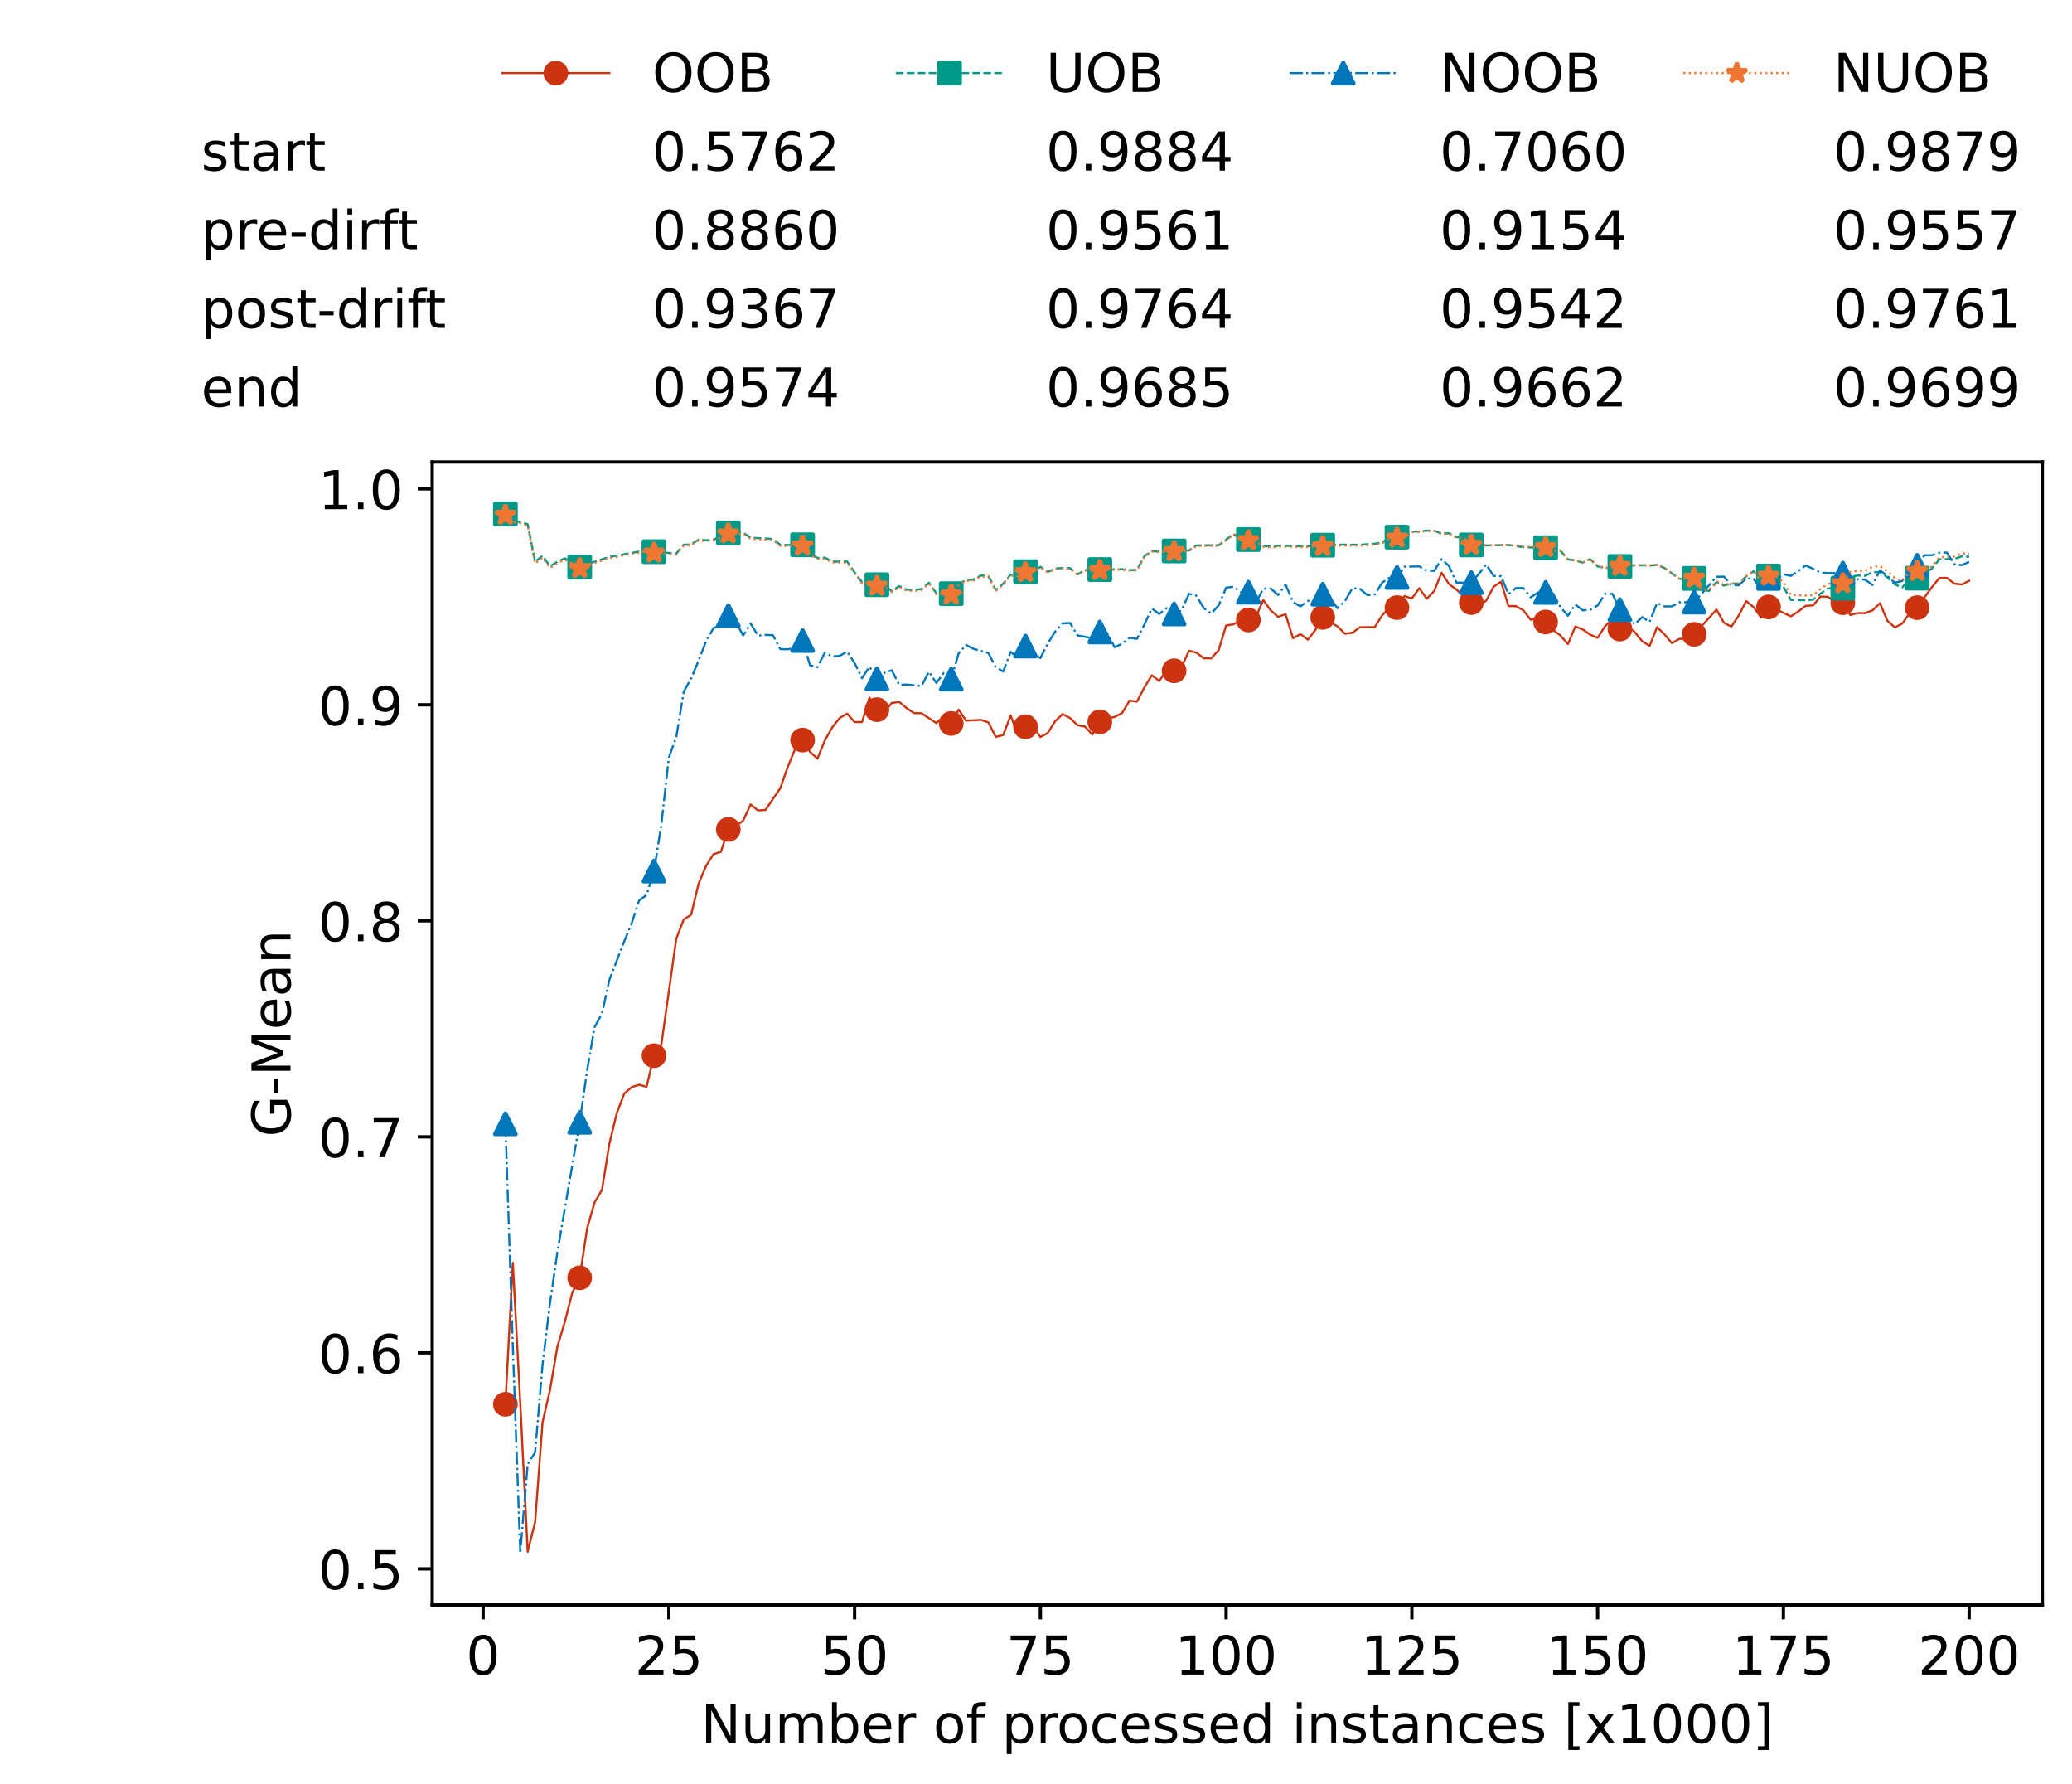 <?xml version="1.0" encoding="utf-8" standalone="no"?>
<!DOCTYPE svg PUBLIC "-//W3C//DTD SVG 1.1//EN"
  "http://www.w3.org/Graphics/SVG/1.1/DTD/svg11.dtd">
<!-- Created with matplotlib (https://matplotlib.org/) -->
<svg height="432.615pt" version="1.1" viewBox="0 0 502.65 432.615" width="502.65pt" xmlns="http://www.w3.org/2000/svg" xmlns:xlink="http://www.w3.org/1999/xlink">
 <defs>
  <style type="text/css">*{stroke-linecap:butt;stroke-linejoin:round;}</style>
 </defs>
 <g id="figure_1">
  <g id="patch_1">
   <path d="M 0 432.615 
L 502.65 432.615 
L 502.65 0 
L 0 0 
z
" style="fill:#ffffff;"/>
  </g>
  <g id="axes_1">
   <g id="patch_2">
    <path d="M 104.85 389.252 
L 495.45 389.252 
L 495.45 112.052 
L 104.85 112.052 
z
" style="fill:#ffffff;"/>
   </g>
   <g id="matplotlib.axis_1">
    <g id="xtick_1">
     <g id="line2d_1">
      <defs>
       <path d="M 0 0 
L 0 3.5 
" id="m3255fc2adb" style="stroke:#000000;stroke-width:0.8;"/>
      </defs>
      <g>
       <use style="stroke:#000000;stroke-width:0.8;" x="117.197" xlink:href="#m3255fc2adb" y="389.252"/>
      </g>
     </g>
     <g id="text_1">
      <!-- 0 -->
      <g transform="translate(113.061 406.13)scale(0.13 -0.13)">
       <defs>
        <path d="M 31.781 66.406 
Q 24.172 66.406 20.328 58.906 
Q 16.5 51.422 16.5 36.375 
Q 16.5 21.391 20.328 13.891 
Q 24.172 6.391 31.781 6.391 
Q 39.453 6.391 43.281 13.891 
Q 47.125 21.391 47.125 36.375 
Q 47.125 51.422 43.281 58.906 
Q 39.453 66.406 31.781 66.406 
z
M 31.781 74.219 
Q 44.047 74.219 50.516 64.516 
Q 56.984 54.828 56.984 36.375 
Q 56.984 17.969 50.516 8.266 
Q 44.047 -1.422 31.781 -1.422 
Q 19.531 -1.422 13.062 8.266 
Q 6.594 17.969 6.594 36.375 
Q 6.594 54.828 13.062 64.516 
Q 19.531 74.219 31.781 74.219 
z
" id="DejaVuSans-48"/>
       </defs>
       <use xlink:href="#DejaVuSans-48"/>
      </g>
     </g>
    </g>
    <g id="xtick_2">
     <g id="line2d_2">
      <g>
       <use style="stroke:#000000;stroke-width:0.8;" x="162.259" xlink:href="#m3255fc2adb" y="389.252"/>
      </g>
     </g>
     <g id="text_2">
      <!-- 25 -->
      <g transform="translate(153.988 406.13)scale(0.13 -0.13)">
       <defs>
        <path d="M 19.188 8.297 
L 53.609 8.297 
L 53.609 0 
L 7.328 0 
L 7.328 8.297 
Q 12.938 14.109 22.625 23.891 
Q 32.328 33.688 34.812 36.531 
Q 39.547 41.844 41.422 45.531 
Q 43.312 49.219 43.312 52.781 
Q 43.312 58.594 39.234 62.25 
Q 35.156 65.922 28.609 65.922 
Q 23.969 65.922 18.812 64.312 
Q 13.672 62.703 7.812 59.422 
L 7.812 69.391 
Q 13.766 71.781 18.938 73 
Q 24.125 74.219 28.422 74.219 
Q 39.75 74.219 46.484 68.547 
Q 53.219 62.891 53.219 53.422 
Q 53.219 48.922 51.531 44.891 
Q 49.859 40.875 45.406 35.406 
Q 44.188 33.984 37.641 27.219 
Q 31.109 20.453 19.188 8.297 
z
" id="DejaVuSans-50"/>
        <path d="M 10.797 72.906 
L 49.516 72.906 
L 49.516 64.594 
L 19.828 64.594 
L 19.828 46.734 
Q 21.969 47.469 24.109 47.828 
Q 26.266 48.188 28.422 48.188 
Q 40.625 48.188 47.75 41.5 
Q 54.891 34.812 54.891 23.391 
Q 54.891 11.625 47.562 5.094 
Q 40.234 -1.422 26.906 -1.422 
Q 22.312 -1.422 17.547 -0.641 
Q 12.797 0.141 7.719 1.703 
L 7.719 11.625 
Q 12.109 9.234 16.797 8.062 
Q 21.484 6.891 26.703 6.891 
Q 35.156 6.891 40.078 11.328 
Q 45.016 15.766 45.016 23.391 
Q 45.016 31 40.078 35.438 
Q 35.156 39.891 26.703 39.891 
Q 22.75 39.891 18.812 39.016 
Q 14.891 38.141 10.797 36.281 
z
" id="DejaVuSans-53"/>
       </defs>
       <use xlink:href="#DejaVuSans-50"/>
       <use x="63.623" xlink:href="#DejaVuSans-53"/>
      </g>
     </g>
    </g>
    <g id="xtick_3">
     <g id="line2d_3">
      <g>
       <use style="stroke:#000000;stroke-width:0.8;" x="207.322" xlink:href="#m3255fc2adb" y="389.252"/>
      </g>
     </g>
     <g id="text_3">
      <!-- 50 -->
      <g transform="translate(199.05 406.13)scale(0.13 -0.13)">
       <use xlink:href="#DejaVuSans-53"/>
       <use x="63.623" xlink:href="#DejaVuSans-48"/>
      </g>
     </g>
    </g>
    <g id="xtick_4">
     <g id="line2d_4">
      <g>
       <use style="stroke:#000000;stroke-width:0.8;" x="252.384" xlink:href="#m3255fc2adb" y="389.252"/>
      </g>
     </g>
     <g id="text_4">
      <!-- 75 -->
      <g transform="translate(244.113 406.13)scale(0.13 -0.13)">
       <defs>
        <path d="M 8.203 72.906 
L 55.078 72.906 
L 55.078 68.703 
L 28.609 0 
L 18.312 0 
L 43.219 64.594 
L 8.203 64.594 
z
" id="DejaVuSans-55"/>
       </defs>
       <use xlink:href="#DejaVuSans-55"/>
       <use x="63.623" xlink:href="#DejaVuSans-53"/>
      </g>
     </g>
    </g>
    <g id="xtick_5">
     <g id="line2d_5">
      <g>
       <use style="stroke:#000000;stroke-width:0.8;" x="297.446" xlink:href="#m3255fc2adb" y="389.252"/>
      </g>
     </g>
     <g id="text_5">
      <!-- 100 -->
      <g transform="translate(285.039 406.13)scale(0.13 -0.13)">
       <defs>
        <path d="M 12.406 8.297 
L 28.516 8.297 
L 28.516 63.922 
L 10.984 60.406 
L 10.984 69.391 
L 28.422 72.906 
L 38.281 72.906 
L 38.281 8.297 
L 54.391 8.297 
L 54.391 0 
L 12.406 0 
z
" id="DejaVuSans-49"/>
       </defs>
       <use xlink:href="#DejaVuSans-49"/>
       <use x="63.623" xlink:href="#DejaVuSans-48"/>
       <use x="127.246" xlink:href="#DejaVuSans-48"/>
      </g>
     </g>
    </g>
    <g id="xtick_6">
     <g id="line2d_6">
      <g>
       <use style="stroke:#000000;stroke-width:0.8;" x="342.509" xlink:href="#m3255fc2adb" y="389.252"/>
      </g>
     </g>
     <g id="text_6">
      <!-- 125 -->
      <g transform="translate(330.102 406.13)scale(0.13 -0.13)">
       <use xlink:href="#DejaVuSans-49"/>
       <use x="63.623" xlink:href="#DejaVuSans-50"/>
       <use x="127.246" xlink:href="#DejaVuSans-53"/>
      </g>
     </g>
    </g>
    <g id="xtick_7">
     <g id="line2d_7">
      <g>
       <use style="stroke:#000000;stroke-width:0.8;" x="387.571" xlink:href="#m3255fc2adb" y="389.252"/>
      </g>
     </g>
     <g id="text_7">
      <!-- 150 -->
      <g transform="translate(375.164 406.13)scale(0.13 -0.13)">
       <use xlink:href="#DejaVuSans-49"/>
       <use x="63.623" xlink:href="#DejaVuSans-53"/>
       <use x="127.246" xlink:href="#DejaVuSans-48"/>
      </g>
     </g>
    </g>
    <g id="xtick_8">
     <g id="line2d_8">
      <g>
       <use style="stroke:#000000;stroke-width:0.8;" x="432.633" xlink:href="#m3255fc2adb" y="389.252"/>
      </g>
     </g>
     <g id="text_8">
      <!-- 175 -->
      <g transform="translate(420.226 406.13)scale(0.13 -0.13)">
       <use xlink:href="#DejaVuSans-49"/>
       <use x="63.623" xlink:href="#DejaVuSans-55"/>
       <use x="127.246" xlink:href="#DejaVuSans-53"/>
      </g>
     </g>
    </g>
    <g id="xtick_9">
     <g id="line2d_9">
      <g>
       <use style="stroke:#000000;stroke-width:0.8;" x="477.695" xlink:href="#m3255fc2adb" y="389.252"/>
      </g>
     </g>
     <g id="text_9">
      <!-- 200 -->
      <g transform="translate(465.289 406.13)scale(0.13 -0.13)">
       <use xlink:href="#DejaVuSans-50"/>
       <use x="63.623" xlink:href="#DejaVuSans-48"/>
       <use x="127.246" xlink:href="#DejaVuSans-48"/>
      </g>
     </g>
    </g>
    <g id="text_10">
     <!-- Number of processed instances [x1000] -->
     <g transform="translate(170.025 422.711)scale(0.13 -0.13)">
      <defs>
       <path d="M 9.812 72.906 
L 23.094 72.906 
L 55.422 11.922 
L 55.422 72.906 
L 64.984 72.906 
L 64.984 0 
L 51.703 0 
L 19.391 60.984 
L 19.391 0 
L 9.812 0 
z
" id="DejaVuSans-78"/>
       <path d="M 8.5 21.578 
L 8.5 54.688 
L 17.484 54.688 
L 17.484 21.922 
Q 17.484 14.156 20.5 10.266 
Q 23.531 6.391 29.594 6.391 
Q 36.859 6.391 41.078 11.031 
Q 45.312 15.672 45.312 23.688 
L 45.312 54.688 
L 54.297 54.688 
L 54.297 0 
L 45.312 0 
L 45.312 8.406 
Q 42.047 3.422 37.719 1 
Q 33.406 -1.422 27.688 -1.422 
Q 18.266 -1.422 13.375 4.438 
Q 8.5 10.297 8.5 21.578 
z
M 31.109 56 
z
" id="DejaVuSans-117"/>
       <path d="M 52 44.188 
Q 55.375 50.25 60.062 53.125 
Q 64.75 56 71.094 56 
Q 79.641 56 84.281 50.016 
Q 88.922 44.047 88.922 33.016 
L 88.922 0 
L 79.891 0 
L 79.891 32.719 
Q 79.891 40.578 77.094 44.375 
Q 74.312 48.188 68.609 48.188 
Q 61.625 48.188 57.562 43.547 
Q 53.516 38.922 53.516 30.906 
L 53.516 0 
L 44.484 0 
L 44.484 32.719 
Q 44.484 40.625 41.703 44.406 
Q 38.922 48.188 33.109 48.188 
Q 26.219 48.188 22.156 43.531 
Q 18.109 38.875 18.109 30.906 
L 18.109 0 
L 9.078 0 
L 9.078 54.688 
L 18.109 54.688 
L 18.109 46.188 
Q 21.188 51.219 25.484 53.609 
Q 29.781 56 35.688 56 
Q 41.656 56 45.828 52.969 
Q 50 49.953 52 44.188 
z
" id="DejaVuSans-109"/>
       <path d="M 48.688 27.297 
Q 48.688 37.203 44.609 42.844 
Q 40.531 48.484 33.406 48.484 
Q 26.266 48.484 22.188 42.844 
Q 18.109 37.203 18.109 27.297 
Q 18.109 17.391 22.188 11.75 
Q 26.266 6.109 33.406 6.109 
Q 40.531 6.109 44.609 11.75 
Q 48.688 17.391 48.688 27.297 
z
M 18.109 46.391 
Q 20.953 51.266 25.266 53.625 
Q 29.594 56 35.594 56 
Q 45.562 56 51.781 48.094 
Q 58.016 40.188 58.016 27.297 
Q 58.016 14.406 51.781 6.484 
Q 45.562 -1.422 35.594 -1.422 
Q 29.594 -1.422 25.266 0.953 
Q 20.953 3.328 18.109 8.203 
L 18.109 0 
L 9.078 0 
L 9.078 75.984 
L 18.109 75.984 
z
" id="DejaVuSans-98"/>
       <path d="M 56.203 29.594 
L 56.203 25.203 
L 14.891 25.203 
Q 15.484 15.922 20.484 11.062 
Q 25.484 6.203 34.422 6.203 
Q 39.594 6.203 44.453 7.469 
Q 49.312 8.734 54.109 11.281 
L 54.109 2.781 
Q 49.266 0.734 44.188 -0.344 
Q 39.109 -1.422 33.891 -1.422 
Q 20.797 -1.422 13.156 6.188 
Q 5.516 13.812 5.516 26.812 
Q 5.516 40.234 12.766 48.109 
Q 20.016 56 32.328 56 
Q 43.359 56 49.781 48.891 
Q 56.203 41.797 56.203 29.594 
z
M 47.219 32.234 
Q 47.125 39.594 43.094 43.984 
Q 39.062 48.391 32.422 48.391 
Q 24.906 48.391 20.391 44.141 
Q 15.875 39.891 15.188 32.172 
z
" id="DejaVuSans-101"/>
       <path d="M 41.109 46.297 
Q 39.594 47.172 37.812 47.578 
Q 36.031 48 33.891 48 
Q 26.266 48 22.188 43.047 
Q 18.109 38.094 18.109 28.812 
L 18.109 0 
L 9.078 0 
L 9.078 54.688 
L 18.109 54.688 
L 18.109 46.188 
Q 20.953 51.172 25.484 53.578 
Q 30.031 56 36.531 56 
Q 37.453 56 38.578 55.875 
Q 39.703 55.766 41.062 55.516 
z
" id="DejaVuSans-114"/>
       <path id="DejaVuSans-32"/>
       <path d="M 30.609 48.391 
Q 23.391 48.391 19.188 42.75 
Q 14.984 37.109 14.984 27.297 
Q 14.984 17.484 19.156 11.844 
Q 23.344 6.203 30.609 6.203 
Q 37.797 6.203 41.984 11.859 
Q 46.188 17.531 46.188 27.297 
Q 46.188 37.016 41.984 42.703 
Q 37.797 48.391 30.609 48.391 
z
M 30.609 56 
Q 42.328 56 49.016 48.375 
Q 55.719 40.766 55.719 27.297 
Q 55.719 13.875 49.016 6.219 
Q 42.328 -1.422 30.609 -1.422 
Q 18.844 -1.422 12.172 6.219 
Q 5.516 13.875 5.516 27.297 
Q 5.516 40.766 12.172 48.375 
Q 18.844 56 30.609 56 
z
" id="DejaVuSans-111"/>
       <path d="M 37.109 75.984 
L 37.109 68.5 
L 28.516 68.5 
Q 23.688 68.5 21.797 66.547 
Q 19.922 64.594 19.922 59.516 
L 19.922 54.688 
L 34.719 54.688 
L 34.719 47.703 
L 19.922 47.703 
L 19.922 0 
L 10.891 0 
L 10.891 47.703 
L 2.297 47.703 
L 2.297 54.688 
L 10.891 54.688 
L 10.891 58.5 
Q 10.891 67.625 15.141 71.797 
Q 19.391 75.984 28.609 75.984 
z
" id="DejaVuSans-102"/>
       <path d="M 18.109 8.203 
L 18.109 -20.797 
L 9.078 -20.797 
L 9.078 54.688 
L 18.109 54.688 
L 18.109 46.391 
Q 20.953 51.266 25.266 53.625 
Q 29.594 56 35.594 56 
Q 45.562 56 51.781 48.094 
Q 58.016 40.188 58.016 27.297 
Q 58.016 14.406 51.781 6.484 
Q 45.562 -1.422 35.594 -1.422 
Q 29.594 -1.422 25.266 0.953 
Q 20.953 3.328 18.109 8.203 
z
M 48.688 27.297 
Q 48.688 37.203 44.609 42.844 
Q 40.531 48.484 33.406 48.484 
Q 26.266 48.484 22.188 42.844 
Q 18.109 37.203 18.109 27.297 
Q 18.109 17.391 22.188 11.75 
Q 26.266 6.109 33.406 6.109 
Q 40.531 6.109 44.609 11.75 
Q 48.688 17.391 48.688 27.297 
z
" id="DejaVuSans-112"/>
       <path d="M 48.781 52.594 
L 48.781 44.188 
Q 44.969 46.297 41.141 47.344 
Q 37.312 48.391 33.406 48.391 
Q 24.656 48.391 19.812 42.844 
Q 14.984 37.312 14.984 27.297 
Q 14.984 17.281 19.812 11.734 
Q 24.656 6.203 33.406 6.203 
Q 37.312 6.203 41.141 7.25 
Q 44.969 8.297 48.781 10.406 
L 48.781 2.094 
Q 45.016 0.344 40.984 -0.531 
Q 36.969 -1.422 32.422 -1.422 
Q 20.062 -1.422 12.781 6.344 
Q 5.516 14.109 5.516 27.297 
Q 5.516 40.672 12.859 48.328 
Q 20.219 56 33.016 56 
Q 37.156 56 41.109 55.141 
Q 45.062 54.297 48.781 52.594 
z
" id="DejaVuSans-99"/>
       <path d="M 44.281 53.078 
L 44.281 44.578 
Q 40.484 46.531 36.375 47.5 
Q 32.281 48.484 27.875 48.484 
Q 21.188 48.484 17.844 46.438 
Q 14.5 44.391 14.5 40.281 
Q 14.5 37.156 16.891 35.375 
Q 19.281 33.594 26.516 31.984 
L 29.594 31.297 
Q 39.156 29.25 43.188 25.516 
Q 47.219 21.781 47.219 15.094 
Q 47.219 7.469 41.188 3.016 
Q 35.156 -1.422 24.609 -1.422 
Q 20.219 -1.422 15.453 -0.562 
Q 10.688 0.297 5.422 2 
L 5.422 11.281 
Q 10.406 8.688 15.234 7.391 
Q 20.062 6.109 24.812 6.109 
Q 31.156 6.109 34.562 8.281 
Q 37.984 10.453 37.984 14.406 
Q 37.984 18.062 35.516 20.016 
Q 33.062 21.969 24.703 23.781 
L 21.578 24.516 
Q 13.234 26.266 9.516 29.906 
Q 5.812 33.547 5.812 39.891 
Q 5.812 47.609 11.281 51.797 
Q 16.75 56 26.812 56 
Q 31.781 56 36.172 55.266 
Q 40.578 54.547 44.281 53.078 
z
" id="DejaVuSans-115"/>
       <path d="M 45.406 46.391 
L 45.406 75.984 
L 54.391 75.984 
L 54.391 0 
L 45.406 0 
L 45.406 8.203 
Q 42.578 3.328 38.25 0.953 
Q 33.938 -1.422 27.875 -1.422 
Q 17.969 -1.422 11.734 6.484 
Q 5.516 14.406 5.516 27.297 
Q 5.516 40.188 11.734 48.094 
Q 17.969 56 27.875 56 
Q 33.938 56 38.25 53.625 
Q 42.578 51.266 45.406 46.391 
z
M 14.797 27.297 
Q 14.797 17.391 18.875 11.75 
Q 22.953 6.109 30.078 6.109 
Q 37.203 6.109 41.297 11.75 
Q 45.406 17.391 45.406 27.297 
Q 45.406 37.203 41.297 42.844 
Q 37.203 48.484 30.078 48.484 
Q 22.953 48.484 18.875 42.844 
Q 14.797 37.203 14.797 27.297 
z
" id="DejaVuSans-100"/>
       <path d="M 9.422 54.688 
L 18.406 54.688 
L 18.406 0 
L 9.422 0 
z
M 9.422 75.984 
L 18.406 75.984 
L 18.406 64.594 
L 9.422 64.594 
z
" id="DejaVuSans-105"/>
       <path d="M 54.891 33.016 
L 54.891 0 
L 45.906 0 
L 45.906 32.719 
Q 45.906 40.484 42.875 44.328 
Q 39.844 48.188 33.797 48.188 
Q 26.516 48.188 22.312 43.547 
Q 18.109 38.922 18.109 30.906 
L 18.109 0 
L 9.078 0 
L 9.078 54.688 
L 18.109 54.688 
L 18.109 46.188 
Q 21.344 51.125 25.703 53.562 
Q 30.078 56 35.797 56 
Q 45.219 56 50.047 50.172 
Q 54.891 44.344 54.891 33.016 
z
" id="DejaVuSans-110"/>
       <path d="M 18.312 70.219 
L 18.312 54.688 
L 36.812 54.688 
L 36.812 47.703 
L 18.312 47.703 
L 18.312 18.016 
Q 18.312 11.328 20.141 9.422 
Q 21.969 7.516 27.594 7.516 
L 36.812 7.516 
L 36.812 0 
L 27.594 0 
Q 17.188 0 13.234 3.875 
Q 9.281 7.766 9.281 18.016 
L 9.281 47.703 
L 2.688 47.703 
L 2.688 54.688 
L 9.281 54.688 
L 9.281 70.219 
z
" id="DejaVuSans-116"/>
       <path d="M 34.281 27.484 
Q 23.391 27.484 19.188 25 
Q 14.984 22.516 14.984 16.5 
Q 14.984 11.719 18.141 8.906 
Q 21.297 6.109 26.703 6.109 
Q 34.188 6.109 38.703 11.406 
Q 43.219 16.703 43.219 25.484 
L 43.219 27.484 
z
M 52.203 31.203 
L 52.203 0 
L 43.219 0 
L 43.219 8.297 
Q 40.141 3.328 35.547 0.953 
Q 30.953 -1.422 24.312 -1.422 
Q 15.922 -1.422 10.953 3.297 
Q 6 8.016 6 15.922 
Q 6 25.141 12.172 29.828 
Q 18.359 34.516 30.609 34.516 
L 43.219 34.516 
L 43.219 35.406 
Q 43.219 41.609 39.141 45 
Q 35.062 48.391 27.688 48.391 
Q 23 48.391 18.547 47.266 
Q 14.109 46.141 10.016 43.891 
L 10.016 52.203 
Q 14.938 54.109 19.578 55.047 
Q 24.219 56 28.609 56 
Q 40.484 56 46.344 49.844 
Q 52.203 43.703 52.203 31.203 
z
" id="DejaVuSans-97"/>
       <path d="M 8.594 75.984 
L 29.297 75.984 
L 29.297 69 
L 17.578 69 
L 17.578 -6.203 
L 29.297 -6.203 
L 29.297 -13.188 
L 8.594 -13.188 
z
" id="DejaVuSans-91"/>
       <path d="M 54.891 54.688 
L 35.109 28.078 
L 55.906 0 
L 45.312 0 
L 29.391 21.484 
L 13.484 0 
L 2.875 0 
L 24.125 28.609 
L 4.688 54.688 
L 15.281 54.688 
L 29.781 35.203 
L 44.281 54.688 
z
" id="DejaVuSans-120"/>
       <path d="M 30.422 75.984 
L 30.422 -13.188 
L 9.719 -13.188 
L 9.719 -6.203 
L 21.391 -6.203 
L 21.391 69 
L 9.719 69 
L 9.719 75.984 
z
" id="DejaVuSans-93"/>
      </defs>
      <use xlink:href="#DejaVuSans-78"/>
      <use x="74.805" xlink:href="#DejaVuSans-117"/>
      <use x="138.184" xlink:href="#DejaVuSans-109"/>
      <use x="235.596" xlink:href="#DejaVuSans-98"/>
      <use x="299.072" xlink:href="#DejaVuSans-101"/>
      <use x="360.596" xlink:href="#DejaVuSans-114"/>
      <use x="401.709" xlink:href="#DejaVuSans-32"/>
      <use x="433.496" xlink:href="#DejaVuSans-111"/>
      <use x="494.678" xlink:href="#DejaVuSans-102"/>
      <use x="529.883" xlink:href="#DejaVuSans-32"/>
      <use x="561.67" xlink:href="#DejaVuSans-112"/>
      <use x="625.146" xlink:href="#DejaVuSans-114"/>
      <use x="664.01" xlink:href="#DejaVuSans-111"/>
      <use x="725.191" xlink:href="#DejaVuSans-99"/>
      <use x="780.172" xlink:href="#DejaVuSans-101"/>
      <use x="841.695" xlink:href="#DejaVuSans-115"/>
      <use x="893.795" xlink:href="#DejaVuSans-115"/>
      <use x="945.895" xlink:href="#DejaVuSans-101"/>
      <use x="1007.418" xlink:href="#DejaVuSans-100"/>
      <use x="1070.895" xlink:href="#DejaVuSans-32"/>
      <use x="1102.682" xlink:href="#DejaVuSans-105"/>
      <use x="1130.465" xlink:href="#DejaVuSans-110"/>
      <use x="1193.844" xlink:href="#DejaVuSans-115"/>
      <use x="1245.943" xlink:href="#DejaVuSans-116"/>
      <use x="1285.152" xlink:href="#DejaVuSans-97"/>
      <use x="1346.432" xlink:href="#DejaVuSans-110"/>
      <use x="1409.811" xlink:href="#DejaVuSans-99"/>
      <use x="1464.791" xlink:href="#DejaVuSans-101"/>
      <use x="1526.314" xlink:href="#DejaVuSans-115"/>
      <use x="1578.414" xlink:href="#DejaVuSans-32"/>
      <use x="1610.201" xlink:href="#DejaVuSans-91"/>
      <use x="1649.215" xlink:href="#DejaVuSans-120"/>
      <use x="1708.395" xlink:href="#DejaVuSans-49"/>
      <use x="1772.018" xlink:href="#DejaVuSans-48"/>
      <use x="1835.641" xlink:href="#DejaVuSans-48"/>
      <use x="1899.264" xlink:href="#DejaVuSans-48"/>
      <use x="1962.887" xlink:href="#DejaVuSans-93"/>
     </g>
    </g>
   </g>
   <g id="matplotlib.axis_2">
    <g id="ytick_1">
     <g id="line2d_10">
      <defs>
       <path d="M 0 0 
L -3.5 0 
" id="mdb5e958f41" style="stroke:#000000;stroke-width:0.8;"/>
      </defs>
      <g>
       <use style="stroke:#000000;stroke-width:0.8;" x="104.85" xlink:href="#mdb5e958f41" y="380.496"/>
      </g>
     </g>
     <g id="text_11">
      <!-- 0.5 -->
      <g transform="translate(77.176 385.435)scale(0.13 -0.13)">
       <defs>
        <path d="M 10.688 12.406 
L 21 12.406 
L 21 0 
L 10.688 0 
z
" id="DejaVuSans-46"/>
       </defs>
       <use xlink:href="#DejaVuSans-48"/>
       <use x="63.623" xlink:href="#DejaVuSans-46"/>
       <use x="95.41" xlink:href="#DejaVuSans-53"/>
      </g>
     </g>
    </g>
    <g id="ytick_2">
     <g id="line2d_11">
      <g>
       <use style="stroke:#000000;stroke-width:0.8;" x="104.85" xlink:href="#mdb5e958f41" y="328.108"/>
      </g>
     </g>
     <g id="text_12">
      <!-- 0.6 -->
      <g transform="translate(77.176 333.047)scale(0.13 -0.13)">
       <defs>
        <path d="M 33.016 40.375 
Q 26.375 40.375 22.484 35.828 
Q 18.609 31.297 18.609 23.391 
Q 18.609 15.531 22.484 10.953 
Q 26.375 6.391 33.016 6.391 
Q 39.656 6.391 43.531 10.953 
Q 47.406 15.531 47.406 23.391 
Q 47.406 31.297 43.531 35.828 
Q 39.656 40.375 33.016 40.375 
z
M 52.594 71.297 
L 52.594 62.312 
Q 48.875 64.062 45.094 64.984 
Q 41.312 65.922 37.594 65.922 
Q 27.828 65.922 22.672 59.328 
Q 17.531 52.734 16.797 39.406 
Q 19.672 43.656 24.016 45.922 
Q 28.375 48.188 33.594 48.188 
Q 44.578 48.188 50.953 41.516 
Q 57.328 34.859 57.328 23.391 
Q 57.328 12.156 50.688 5.359 
Q 44.047 -1.422 33.016 -1.422 
Q 20.359 -1.422 13.672 8.266 
Q 6.984 17.969 6.984 36.375 
Q 6.984 53.656 15.188 63.938 
Q 23.391 74.219 37.203 74.219 
Q 40.922 74.219 44.703 73.484 
Q 48.484 72.75 52.594 71.297 
z
" id="DejaVuSans-54"/>
       </defs>
       <use xlink:href="#DejaVuSans-48"/>
       <use x="63.623" xlink:href="#DejaVuSans-46"/>
       <use x="95.41" xlink:href="#DejaVuSans-54"/>
      </g>
     </g>
    </g>
    <g id="ytick_3">
     <g id="line2d_12">
      <g>
       <use style="stroke:#000000;stroke-width:0.8;" x="104.85" xlink:href="#mdb5e958f41" y="275.72"/>
      </g>
     </g>
     <g id="text_13">
      <!-- 0.7 -->
      <g transform="translate(77.176 280.659)scale(0.13 -0.13)">
       <use xlink:href="#DejaVuSans-48"/>
       <use x="63.623" xlink:href="#DejaVuSans-46"/>
       <use x="95.41" xlink:href="#DejaVuSans-55"/>
      </g>
     </g>
    </g>
    <g id="ytick_4">
     <g id="line2d_13">
      <g>
       <use style="stroke:#000000;stroke-width:0.8;" x="104.85" xlink:href="#mdb5e958f41" y="223.332"/>
      </g>
     </g>
     <g id="text_14">
      <!-- 0.8 -->
      <g transform="translate(77.176 228.271)scale(0.13 -0.13)">
       <defs>
        <path d="M 31.781 34.625 
Q 24.75 34.625 20.719 30.859 
Q 16.703 27.094 16.703 20.516 
Q 16.703 13.922 20.719 10.156 
Q 24.75 6.391 31.781 6.391 
Q 38.812 6.391 42.859 10.172 
Q 46.922 13.969 46.922 20.516 
Q 46.922 27.094 42.891 30.859 
Q 38.875 34.625 31.781 34.625 
z
M 21.922 38.812 
Q 15.578 40.375 12.031 44.719 
Q 8.5 49.078 8.5 55.328 
Q 8.5 64.062 14.719 69.141 
Q 20.953 74.219 31.781 74.219 
Q 42.672 74.219 48.875 69.141 
Q 55.078 64.062 55.078 55.328 
Q 55.078 49.078 51.531 44.719 
Q 48 40.375 41.703 38.812 
Q 48.828 37.156 52.797 32.312 
Q 56.781 27.484 56.781 20.516 
Q 56.781 9.906 50.312 4.234 
Q 43.844 -1.422 31.781 -1.422 
Q 19.734 -1.422 13.25 4.234 
Q 6.781 9.906 6.781 20.516 
Q 6.781 27.484 10.781 32.312 
Q 14.797 37.156 21.922 38.812 
z
M 18.312 54.391 
Q 18.312 48.734 21.844 45.562 
Q 25.391 42.391 31.781 42.391 
Q 38.141 42.391 41.719 45.562 
Q 45.312 48.734 45.312 54.391 
Q 45.312 60.062 41.719 63.234 
Q 38.141 66.406 31.781 66.406 
Q 25.391 66.406 21.844 63.234 
Q 18.312 60.062 18.312 54.391 
z
" id="DejaVuSans-56"/>
       </defs>
       <use xlink:href="#DejaVuSans-48"/>
       <use x="63.623" xlink:href="#DejaVuSans-46"/>
       <use x="95.41" xlink:href="#DejaVuSans-56"/>
      </g>
     </g>
    </g>
    <g id="ytick_5">
     <g id="line2d_14">
      <g>
       <use style="stroke:#000000;stroke-width:0.8;" x="104.85" xlink:href="#mdb5e958f41" y="170.944"/>
      </g>
     </g>
     <g id="text_15">
      <!-- 0.9 -->
      <g transform="translate(77.176 175.882)scale(0.13 -0.13)">
       <defs>
        <path d="M 10.984 1.516 
L 10.984 10.5 
Q 14.703 8.734 18.5 7.812 
Q 22.312 6.891 25.984 6.891 
Q 35.75 6.891 40.891 13.453 
Q 46.047 20.016 46.781 33.406 
Q 43.953 29.203 39.594 26.953 
Q 35.25 24.703 29.984 24.703 
Q 19.047 24.703 12.672 31.312 
Q 6.297 37.938 6.297 49.422 
Q 6.297 60.641 12.938 67.422 
Q 19.578 74.219 30.609 74.219 
Q 43.266 74.219 49.922 64.516 
Q 56.594 54.828 56.594 36.375 
Q 56.594 19.141 48.406 8.859 
Q 40.234 -1.422 26.422 -1.422 
Q 22.703 -1.422 18.891 -0.688 
Q 15.094 0.047 10.984 1.516 
z
M 30.609 32.422 
Q 37.25 32.422 41.125 36.953 
Q 45.016 41.5 45.016 49.422 
Q 45.016 57.281 41.125 61.844 
Q 37.25 66.406 30.609 66.406 
Q 23.969 66.406 20.094 61.844 
Q 16.219 57.281 16.219 49.422 
Q 16.219 41.5 20.094 36.953 
Q 23.969 32.422 30.609 32.422 
z
" id="DejaVuSans-57"/>
       </defs>
       <use xlink:href="#DejaVuSans-48"/>
       <use x="63.623" xlink:href="#DejaVuSans-46"/>
       <use x="95.41" xlink:href="#DejaVuSans-57"/>
      </g>
     </g>
    </g>
    <g id="ytick_6">
     <g id="line2d_15">
      <g>
       <use style="stroke:#000000;stroke-width:0.8;" x="104.85" xlink:href="#mdb5e958f41" y="118.555"/>
      </g>
     </g>
     <g id="text_16">
      <!-- 1.0 -->
      <g transform="translate(77.176 123.494)scale(0.13 -0.13)">
       <use xlink:href="#DejaVuSans-49"/>
       <use x="63.623" xlink:href="#DejaVuSans-46"/>
       <use x="95.41" xlink:href="#DejaVuSans-48"/>
      </g>
     </g>
    </g>
    <g id="text_17">
     <!-- G-Mean -->
     <g transform="translate(70.472 275.744)rotate(-90)scale(0.13 -0.13)">
      <defs>
       <path d="M 59.516 10.406 
L 59.516 29.984 
L 43.406 29.984 
L 43.406 38.094 
L 69.281 38.094 
L 69.281 6.781 
Q 63.578 2.734 56.688 0.656 
Q 49.812 -1.422 42 -1.422 
Q 24.906 -1.422 15.25 8.562 
Q 5.609 18.562 5.609 36.375 
Q 5.609 54.25 15.25 64.234 
Q 24.906 74.219 42 74.219 
Q 49.125 74.219 55.547 72.453 
Q 61.969 70.703 67.391 67.281 
L 67.391 56.781 
Q 61.922 61.422 55.766 63.766 
Q 49.609 66.109 42.828 66.109 
Q 29.438 66.109 22.719 58.641 
Q 16.016 51.172 16.016 36.375 
Q 16.016 21.625 22.719 14.156 
Q 29.438 6.688 42.828 6.688 
Q 48.047 6.688 52.141 7.594 
Q 56.25 8.5 59.516 10.406 
z
" id="DejaVuSans-71"/>
       <path d="M 4.891 31.391 
L 31.203 31.391 
L 31.203 23.391 
L 4.891 23.391 
z
" id="DejaVuSans-45"/>
       <path d="M 9.812 72.906 
L 24.516 72.906 
L 43.109 23.297 
L 61.812 72.906 
L 76.516 72.906 
L 76.516 0 
L 66.891 0 
L 66.891 64.016 
L 48.094 14.016 
L 38.188 14.016 
L 19.391 64.016 
L 19.391 0 
L 9.812 0 
z
" id="DejaVuSans-77"/>
      </defs>
      <use xlink:href="#DejaVuSans-71"/>
      <use x="77.49" xlink:href="#DejaVuSans-45"/>
      <use x="113.574" xlink:href="#DejaVuSans-77"/>
      <use x="199.854" xlink:href="#DejaVuSans-101"/>
      <use x="261.377" xlink:href="#DejaVuSans-97"/>
      <use x="322.656" xlink:href="#DejaVuSans-110"/>
     </g>
    </g>
   </g>
   <g id="line2d_16"/>
   <g id="line2d_17"/>
   <g id="line2d_18"/>
   <g id="line2d_19"/>
   <g id="line2d_20"/>
   <g id="line2d_21">
    <path clip-path="url(#p34976e5c44)" d="M 122.605 340.583 
L 124.407 306.29 
L 126.21 340.243 
L 128.012 376.343 
L 129.815 369.16 
L 131.617 344.949 
L 133.419 337.169 
L 135.222 326.567 
L 137.024 320.607 
L 138.827 313.519 
L 140.629 309.915 
L 142.432 297.914 
L 144.234 291.662 
L 146.037 288.559 
L 147.839 277.331 
L 149.642 269.928 
L 151.444 265.233 
L 153.247 263.667 
L 155.049 263.093 
L 156.852 263.585 
L 158.654 256.038 
L 160.457 253.227 
L 164.062 227.654 
L 165.864 223.023 
L 167.667 221.835 
L 169.469 214.33 
L 171.272 210.03 
L 173.074 207.172 
L 174.877 206.6 
L 176.679 201.165 
L 178.482 200.333 
L 180.284 199.019 
L 182.087 195.108 
L 183.889 196.552 
L 185.692 196.443 
L 189.297 191.156 
L 191.099 186.031 
L 192.902 181.603 
L 194.704 179.492 
L 196.507 182.36 
L 198.309 183.998 
L 200.112 179.556 
L 201.914 176.384 
L 203.717 174.109 
L 205.519 173.097 
L 207.322 175.129 
L 209.124 175.14 
L 210.927 169.206 
L 212.729 172.121 
L 214.532 172.651 
L 216.334 170.494 
L 218.137 170.239 
L 219.939 171.739 
L 221.742 172.948 
L 223.544 172.984 
L 227.149 175.37 
L 228.952 173.744 
L 230.754 175.462 
L 232.557 172.102 
L 234.359 174.777 
L 237.964 174.599 
L 239.767 175.199 
L 241.569 178.731 
L 243.372 178.277 
L 245.174 173.525 
L 246.976 178.354 
L 248.779 176.262 
L 250.581 176.037 
L 252.384 178.761 
L 254.186 177.763 
L 255.989 174.899 
L 257.791 173.178 
L 259.594 174.166 
L 261.396 175.88 
L 263.199 176.23 
L 265.001 178.144 
L 266.804 175.074 
L 268.606 174.262 
L 270.409 173.876 
L 272.211 172.94 
L 274.014 169.927 
L 275.816 170.168 
L 277.619 166.715 
L 279.421 163.789 
L 281.224 165.14 
L 283.026 162.648 
L 284.829 162.694 
L 286.631 161.832 
L 288.434 157.82 
L 290.236 158.278 
L 292.039 159.655 
L 293.841 159.678 
L 295.644 157.664 
L 297.446 151.698 
L 299.249 151.419 
L 301.051 150.39 
L 302.854 150.363 
L 304.656 149.668 
L 306.459 145.533 
L 308.261 148.035 
L 310.064 149.603 
L 311.866 148.962 
L 313.669 154.789 
L 315.471 153.8 
L 317.274 155.143 
L 319.076 152.818 
L 320.879 149.738 
L 324.484 151.942 
L 326.286 153.707 
L 328.089 153.454 
L 329.891 152.127 
L 333.496 152.101 
L 335.299 149.231 
L 337.101 147.35 
L 338.904 147.363 
L 340.706 144.569 
L 342.509 145.154 
L 344.311 142.651 
L 346.114 145.222 
L 347.916 143.349 
L 349.719 138.911 
L 351.521 141.671 
L 353.324 142.982 
L 355.126 144.67 
L 356.928 146.149 
L 358.731 146.838 
L 360.533 145.686 
L 362.336 142.288 
L 364.138 141.111 
L 365.941 146.984 
L 367.743 147.01 
L 369.546 148.014 
L 371.348 150.33 
L 373.151 149.755 
L 374.953 150.854 
L 376.756 152.793 
L 378.558 154.133 
L 380.361 156.211 
L 382.163 151.966 
L 383.966 152.663 
L 385.768 153.927 
L 387.571 154.692 
L 389.373 151.889 
L 391.176 150.241 
L 392.978 152.567 
L 394.781 151.758 
L 396.583 153.329 
L 398.386 155.515 
L 400.188 156.653 
L 401.991 152.107 
L 403.793 153.861 
L 405.596 155.983 
L 407.398 154.948 
L 409.201 154.947 
L 411.003 153.848 
L 416.411 147.841 
L 418.213 151.031 
L 420.016 151.98 
L 421.818 149.247 
L 423.621 145.775 
L 425.423 147.268 
L 427.226 149.77 
L 429.028 147.205 
L 430.831 147.761 
L 434.436 149.496 
L 436.238 148.318 
L 438.041 146.938 
L 439.843 146.834 
L 441.646 144.674 
L 443.448 144.736 
L 445.251 146.204 
L 447.053 146.177 
L 448.856 149.149 
L 450.658 148.681 
L 452.461 148.708 
L 454.263 148.025 
L 456.066 146.3 
L 457.868 150.566 
L 459.671 152.176 
L 461.473 151.234 
L 463.276 148.691 
L 465.078 147.373 
L 468.683 142.383 
L 470.485 140.17 
L 472.288 140.157 
L 474.09 141.537 
L 475.893 141.763 
L 477.695 140.864 
L 477.695 140.864 
" style="fill:none;stroke:#cc3311;stroke-linecap:square;stroke-width:0.5;"/>
    <defs>
     <path d="M 0 2.5 
C 0.663 2.5 1.299 2.237 1.768 1.768 
C 2.237 1.299 2.5 0.663 2.5 0 
C 2.5 -0.663 2.237 -1.299 1.768 -1.768 
C 1.299 -2.237 0.663 -2.5 0 -2.5 
C -0.663 -2.5 -1.299 -2.237 -1.768 -1.768 
C -2.237 -1.299 -2.5 -0.663 -2.5 0 
C -2.5 0.663 -2.237 1.299 -1.768 1.768 
C -1.299 2.237 -0.663 2.5 0 2.5 
z
" id="mb8630157d9" style="stroke:#cc3311;"/>
    </defs>
    <g clip-path="url(#p34976e5c44)">
     <use style="fill:#cc3311;stroke:#cc3311;" x="122.605" xlink:href="#mb8630157d9" y="340.583"/>
     <use style="fill:#cc3311;stroke:#cc3311;" x="140.629" xlink:href="#mb8630157d9" y="309.915"/>
     <use style="fill:#cc3311;stroke:#cc3311;" x="158.654" xlink:href="#mb8630157d9" y="256.038"/>
     <use style="fill:#cc3311;stroke:#cc3311;" x="176.679" xlink:href="#mb8630157d9" y="201.165"/>
     <use style="fill:#cc3311;stroke:#cc3311;" x="194.704" xlink:href="#mb8630157d9" y="179.492"/>
     <use style="fill:#cc3311;stroke:#cc3311;" x="212.729" xlink:href="#mb8630157d9" y="172.121"/>
     <use style="fill:#cc3311;stroke:#cc3311;" x="230.754" xlink:href="#mb8630157d9" y="175.462"/>
     <use style="fill:#cc3311;stroke:#cc3311;" x="248.779" xlink:href="#mb8630157d9" y="176.262"/>
     <use style="fill:#cc3311;stroke:#cc3311;" x="266.804" xlink:href="#mb8630157d9" y="175.074"/>
     <use style="fill:#cc3311;stroke:#cc3311;" x="284.829" xlink:href="#mb8630157d9" y="162.694"/>
     <use style="fill:#cc3311;stroke:#cc3311;" x="302.854" xlink:href="#mb8630157d9" y="150.363"/>
     <use style="fill:#cc3311;stroke:#cc3311;" x="320.879" xlink:href="#mb8630157d9" y="149.738"/>
     <use style="fill:#cc3311;stroke:#cc3311;" x="338.904" xlink:href="#mb8630157d9" y="147.363"/>
     <use style="fill:#cc3311;stroke:#cc3311;" x="356.928" xlink:href="#mb8630157d9" y="146.149"/>
     <use style="fill:#cc3311;stroke:#cc3311;" x="374.953" xlink:href="#mb8630157d9" y="150.854"/>
     <use style="fill:#cc3311;stroke:#cc3311;" x="392.978" xlink:href="#mb8630157d9" y="152.567"/>
     <use style="fill:#cc3311;stroke:#cc3311;" x="411.003" xlink:href="#mb8630157d9" y="153.848"/>
     <use style="fill:#cc3311;stroke:#cc3311;" x="429.028" xlink:href="#mb8630157d9" y="147.205"/>
     <use style="fill:#cc3311;stroke:#cc3311;" x="447.053" xlink:href="#mb8630157d9" y="146.177"/>
     <use style="fill:#cc3311;stroke:#cc3311;" x="465.078" xlink:href="#mb8630157d9" y="147.373"/>
    </g>
   </g>
   <g id="line2d_22"/>
   <g id="line2d_23"/>
   <g id="line2d_24"/>
   <g id="line2d_25"/>
   <g id="line2d_26">
    <path clip-path="url(#p34976e5c44)" d="M 122.605 124.652 
L 124.407 126.4 
L 126.21 126.631 
L 128.012 127.153 
L 129.815 136.261 
L 131.617 134.784 
L 133.419 137.37 
L 135.222 136.218 
L 137.024 135.414 
L 138.827 136.302 
L 140.629 137.531 
L 142.432 136.797 
L 147.839 135.085 
L 155.049 133.768 
L 156.852 133.489 
L 158.654 133.812 
L 164.062 134.26 
L 165.864 132.1 
L 167.667 132.07 
L 169.469 130.876 
L 171.272 131.036 
L 173.074 130.876 
L 174.877 130.15 
L 176.679 129.254 
L 180.284 129.198 
L 182.087 130.399 
L 187.494 130.706 
L 189.297 132.149 
L 192.902 132.217 
L 194.704 132.137 
L 196.507 134.287 
L 198.309 135.33 
L 200.112 135.251 
L 201.914 136.196 
L 205.519 136.21 
L 207.322 138.849 
L 209.124 141.196 
L 210.927 141.019 
L 212.729 141.822 
L 214.532 141.915 
L 216.334 143.339 
L 218.137 142.152 
L 219.939 142.995 
L 221.742 143.09 
L 223.544 142.872 
L 225.347 141.334 
L 227.149 143.884 
L 230.754 143.994 
L 232.557 141.669 
L 234.359 140.676 
L 236.162 140.542 
L 237.964 139.585 
L 239.767 139.691 
L 241.569 143.11 
L 243.372 141.56 
L 245.174 139.344 
L 246.976 139.561 
L 248.779 138.669 
L 250.581 138.588 
L 252.384 137.475 
L 254.186 138.714 
L 255.989 137.882 
L 257.791 137.771 
L 259.594 137.795 
L 261.396 139.298 
L 263.199 138.24 
L 265.001 138.319 
L 266.804 138.144 
L 272.211 138.06 
L 274.014 138.27 
L 275.816 138.255 
L 277.619 134.865 
L 279.421 133.672 
L 281.224 133.756 
L 288.434 133.509 
L 290.236 132.285 
L 293.841 132.245 
L 295.644 132.244 
L 299.249 129.509 
L 301.051 130.752 
L 304.656 130.982 
L 306.459 132.39 
L 308.261 132.538 
L 310.064 132.355 
L 313.669 132.394 
L 315.471 132.488 
L 319.076 132.393 
L 320.879 132.23 
L 322.681 132.283 
L 324.484 132.099 
L 329.891 132.129 
L 333.496 131.873 
L 335.299 131.603 
L 337.101 130.352 
L 340.706 130.296 
L 342.509 128.932 
L 344.311 128.892 
L 346.114 128.678 
L 347.916 128.729 
L 349.719 129.403 
L 351.521 129.334 
L 353.324 130.269 
L 355.126 130.423 
L 356.928 132.169 
L 360.533 132.287 
L 365.941 132.186 
L 369.546 132.698 
L 371.348 132.777 
L 373.151 132.73 
L 374.953 132.841 
L 376.756 133.633 
L 378.558 133.594 
L 380.361 135.684 
L 382.163 135.936 
L 383.966 136.456 
L 385.768 135.647 
L 387.571 137.377 
L 389.373 137.766 
L 391.176 137.761 
L 392.978 137.387 
L 394.781 137.184 
L 398.386 137.105 
L 400.188 137.174 
L 401.991 137.029 
L 403.793 137.77 
L 407.398 140.402 
L 409.201 140.441 
L 411.003 140.289 
L 412.806 143.081 
L 414.608 143.308 
L 416.411 141.149 
L 418.213 142.028 
L 420.016 141.539 
L 421.818 141.552 
L 423.621 139.755 
L 425.423 138.54 
L 427.226 140.874 
L 429.028 139.708 
L 430.831 141.077 
L 432.633 142.273 
L 434.436 145.512 
L 438.041 145.578 
L 439.843 145.444 
L 441.646 143.981 
L 443.448 142.719 
L 447.053 142.666 
L 448.856 139.913 
L 450.658 139.577 
L 452.461 139.646 
L 454.263 138.771 
L 456.066 138.759 
L 457.868 140.041 
L 459.671 141.725 
L 461.473 142.502 
L 463.276 140.248 
L 465.078 140.221 
L 468.683 137.877 
L 470.485 135.642 
L 474.09 135.576 
L 475.893 134.916 
L 477.695 135.049 
L 477.695 135.049 
" style="fill:none;stroke:#009988;stroke-dasharray:1.85,0.8;stroke-dashoffset:0;stroke-width:0.5;"/>
    <defs>
     <path d="M -2.5 2.5 
L 2.5 2.5 
L 2.5 -2.5 
L -2.5 -2.5 
z
" id="mac57efa306" style="stroke:#009988;stroke-linejoin:miter;"/>
    </defs>
    <g clip-path="url(#p34976e5c44)">
     <use style="fill:#009988;stroke:#009988;stroke-linejoin:miter;" x="122.605" xlink:href="#mac57efa306" y="124.652"/>
     <use style="fill:#009988;stroke:#009988;stroke-linejoin:miter;" x="140.629" xlink:href="#mac57efa306" y="137.531"/>
     <use style="fill:#009988;stroke:#009988;stroke-linejoin:miter;" x="158.654" xlink:href="#mac57efa306" y="133.812"/>
     <use style="fill:#009988;stroke:#009988;stroke-linejoin:miter;" x="176.679" xlink:href="#mac57efa306" y="129.254"/>
     <use style="fill:#009988;stroke:#009988;stroke-linejoin:miter;" x="194.704" xlink:href="#mac57efa306" y="132.137"/>
     <use style="fill:#009988;stroke:#009988;stroke-linejoin:miter;" x="212.729" xlink:href="#mac57efa306" y="141.822"/>
     <use style="fill:#009988;stroke:#009988;stroke-linejoin:miter;" x="230.754" xlink:href="#mac57efa306" y="143.994"/>
     <use style="fill:#009988;stroke:#009988;stroke-linejoin:miter;" x="248.779" xlink:href="#mac57efa306" y="138.669"/>
     <use style="fill:#009988;stroke:#009988;stroke-linejoin:miter;" x="266.804" xlink:href="#mac57efa306" y="138.144"/>
     <use style="fill:#009988;stroke:#009988;stroke-linejoin:miter;" x="284.829" xlink:href="#mac57efa306" y="133.63"/>
     <use style="fill:#009988;stroke:#009988;stroke-linejoin:miter;" x="302.854" xlink:href="#mac57efa306" y="130.86"/>
     <use style="fill:#009988;stroke:#009988;stroke-linejoin:miter;" x="320.879" xlink:href="#mac57efa306" y="132.23"/>
     <use style="fill:#009988;stroke:#009988;stroke-linejoin:miter;" x="338.904" xlink:href="#mac57efa306" y="130.283"/>
     <use style="fill:#009988;stroke:#009988;stroke-linejoin:miter;" x="356.928" xlink:href="#mac57efa306" y="132.169"/>
     <use style="fill:#009988;stroke:#009988;stroke-linejoin:miter;" x="374.953" xlink:href="#mac57efa306" y="132.841"/>
     <use style="fill:#009988;stroke:#009988;stroke-linejoin:miter;" x="392.978" xlink:href="#mac57efa306" y="137.387"/>
     <use style="fill:#009988;stroke:#009988;stroke-linejoin:miter;" x="411.003" xlink:href="#mac57efa306" y="140.289"/>
     <use style="fill:#009988;stroke:#009988;stroke-linejoin:miter;" x="429.028" xlink:href="#mac57efa306" y="139.708"/>
     <use style="fill:#009988;stroke:#009988;stroke-linejoin:miter;" x="447.053" xlink:href="#mac57efa306" y="142.666"/>
     <use style="fill:#009988;stroke:#009988;stroke-linejoin:miter;" x="465.078" xlink:href="#mac57efa306" y="140.221"/>
    </g>
   </g>
   <g id="line2d_27"/>
   <g id="line2d_28"/>
   <g id="line2d_29"/>
   <g id="line2d_30"/>
   <g id="line2d_31">
    <path clip-path="url(#p34976e5c44)" d="M 122.605 272.556 
L 124.407 326.592 
L 126.21 376.652 
L 128.012 355.111 
L 129.815 352.236 
L 131.617 330.988 
L 133.419 316.081 
L 135.222 303.623 
L 138.827 282.614 
L 140.629 272.202 
L 142.432 259.642 
L 144.234 249.116 
L 146.037 245.824 
L 147.839 237.605 
L 151.444 228.295 
L 153.247 223.874 
L 155.049 218.401 
L 156.852 217.068 
L 158.654 211.258 
L 160.457 199.877 
L 162.259 183.694 
L 164.062 178.756 
L 165.864 167.779 
L 167.667 164.522 
L 169.469 160.248 
L 171.272 155.54 
L 173.074 152.345 
L 174.877 151.639 
L 176.679 149.307 
L 178.482 150.759 
L 180.284 154.125 
L 182.087 151.221 
L 183.889 154.162 
L 185.692 153.981 
L 187.494 154.048 
L 189.297 157.434 
L 191.099 157.473 
L 192.902 157.105 
L 194.704 155.347 
L 196.507 161.37 
L 198.309 161.803 
L 200.112 158.238 
L 201.914 159.261 
L 203.717 159.05 
L 205.519 158.052 
L 207.322 160.822 
L 209.124 164.498 
L 210.927 161.707 
L 212.729 164.655 
L 214.532 163.202 
L 216.334 162.556 
L 218.137 166.096 
L 219.939 166.027 
L 223.544 166.388 
L 225.347 162.927 
L 227.149 165.633 
L 228.952 163.229 
L 230.754 164.706 
L 232.557 158.442 
L 234.359 156.428 
L 236.162 157.365 
L 239.767 158.37 
L 241.569 161.85 
L 243.372 162.863 
L 245.174 158.102 
L 246.976 159.558 
L 248.779 156.691 
L 250.581 158.398 
L 252.384 159.612 
L 254.186 156.059 
L 255.989 153.174 
L 257.791 151.19 
L 259.594 151.096 
L 261.396 154.109 
L 265.001 154.779 
L 266.804 153.274 
L 268.606 153.558 
L 270.409 156.99 
L 272.211 156.12 
L 274.014 154.683 
L 275.816 154.936 
L 277.619 151.457 
L 279.421 147.568 
L 281.224 148.906 
L 283.026 147.516 
L 284.829 148.9 
L 286.631 148.051 
L 288.434 144.011 
L 290.236 144.507 
L 292.039 147.485 
L 293.841 148.81 
L 295.644 146.809 
L 297.446 142.537 
L 299.249 142.293 
L 301.051 143.625 
L 302.854 143.625 
L 304.656 146.215 
L 306.459 142.769 
L 308.261 142.743 
L 310.064 144.31 
L 311.866 141.771 
L 313.669 146.006 
L 315.471 147.092 
L 317.274 145.741 
L 319.076 145.635 
L 320.879 144.117 
L 322.681 145.249 
L 324.484 147.51 
L 326.286 145.76 
L 328.089 142.65 
L 329.891 142.803 
L 331.694 144.324 
L 333.496 144.191 
L 335.299 141.323 
L 337.101 140.083 
L 338.904 140.043 
L 340.706 137.465 
L 344.311 137.372 
L 346.114 138.432 
L 347.916 138.458 
L 349.719 135.627 
L 351.521 137.285 
L 353.324 141.301 
L 356.928 141.315 
L 358.731 139.232 
L 360.533 136.905 
L 362.336 139.688 
L 364.138 139.754 
L 365.941 144.101 
L 367.743 142.633 
L 369.546 142.633 
L 371.348 144.888 
L 373.151 143.672 
L 374.953 143.686 
L 376.756 143.936 
L 378.558 147.213 
L 380.361 149.343 
L 382.163 146.621 
L 383.966 148.025 
L 385.768 147.883 
L 387.571 146.85 
L 389.373 144.022 
L 391.176 144.049 
L 392.978 147.855 
L 394.781 149.818 
L 396.583 151.364 
L 398.386 149.668 
L 400.188 150.819 
L 401.991 146.243 
L 403.793 147.078 
L 405.596 147.064 
L 407.398 146.077 
L 411.003 146.024 
L 416.411 139.89 
L 418.213 139.851 
L 420.016 141.904 
L 421.818 141.955 
L 423.621 140.27 
L 425.423 140.382 
L 427.226 142.887 
L 429.028 140.283 
L 430.831 140.839 
L 432.633 139.28 
L 434.436 139.675 
L 436.238 138.498 
L 438.041 137.155 
L 439.843 137.958 
L 441.646 138.897 
L 443.448 138.996 
L 447.053 138.996 
L 448.856 140.962 
L 450.658 140.506 
L 452.461 140.586 
L 454.263 141.867 
L 456.066 138.33 
L 457.868 139.71 
L 459.671 141.345 
L 461.473 140.904 
L 463.276 138.359 
L 465.078 137.117 
L 466.881 134.665 
L 468.683 134.665 
L 470.485 134.056 
L 472.288 134.016 
L 474.09 136.826 
L 475.893 137.077 
L 477.695 136.271 
L 477.695 136.271 
" style="fill:none;stroke:#0077bb;stroke-dasharray:3.2,0.8,0.5,0.8;stroke-dashoffset:0;stroke-width:0.5;"/>
    <defs>
     <path d="M 0 -2.5 
L -2.5 2.5 
L 2.5 2.5 
z
" id="m92c73bc3f6" style="stroke:#0077bb;stroke-linejoin:miter;"/>
    </defs>
    <g clip-path="url(#p34976e5c44)">
     <use style="fill:#0077bb;stroke:#0077bb;stroke-linejoin:miter;" x="122.605" xlink:href="#m92c73bc3f6" y="272.556"/>
     <use style="fill:#0077bb;stroke:#0077bb;stroke-linejoin:miter;" x="140.629" xlink:href="#m92c73bc3f6" y="272.202"/>
     <use style="fill:#0077bb;stroke:#0077bb;stroke-linejoin:miter;" x="158.654" xlink:href="#m92c73bc3f6" y="211.258"/>
     <use style="fill:#0077bb;stroke:#0077bb;stroke-linejoin:miter;" x="176.679" xlink:href="#m92c73bc3f6" y="149.307"/>
     <use style="fill:#0077bb;stroke:#0077bb;stroke-linejoin:miter;" x="194.704" xlink:href="#m92c73bc3f6" y="155.347"/>
     <use style="fill:#0077bb;stroke:#0077bb;stroke-linejoin:miter;" x="212.729" xlink:href="#m92c73bc3f6" y="164.655"/>
     <use style="fill:#0077bb;stroke:#0077bb;stroke-linejoin:miter;" x="230.754" xlink:href="#m92c73bc3f6" y="164.706"/>
     <use style="fill:#0077bb;stroke:#0077bb;stroke-linejoin:miter;" x="248.779" xlink:href="#m92c73bc3f6" y="156.691"/>
     <use style="fill:#0077bb;stroke:#0077bb;stroke-linejoin:miter;" x="266.804" xlink:href="#m92c73bc3f6" y="153.274"/>
     <use style="fill:#0077bb;stroke:#0077bb;stroke-linejoin:miter;" x="284.829" xlink:href="#m92c73bc3f6" y="148.9"/>
     <use style="fill:#0077bb;stroke:#0077bb;stroke-linejoin:miter;" x="302.854" xlink:href="#m92c73bc3f6" y="143.625"/>
     <use style="fill:#0077bb;stroke:#0077bb;stroke-linejoin:miter;" x="320.879" xlink:href="#m92c73bc3f6" y="144.117"/>
     <use style="fill:#0077bb;stroke:#0077bb;stroke-linejoin:miter;" x="338.904" xlink:href="#m92c73bc3f6" y="140.043"/>
     <use style="fill:#0077bb;stroke:#0077bb;stroke-linejoin:miter;" x="356.928" xlink:href="#m92c73bc3f6" y="141.315"/>
     <use style="fill:#0077bb;stroke:#0077bb;stroke-linejoin:miter;" x="374.953" xlink:href="#m92c73bc3f6" y="143.686"/>
     <use style="fill:#0077bb;stroke:#0077bb;stroke-linejoin:miter;" x="392.978" xlink:href="#m92c73bc3f6" y="147.855"/>
     <use style="fill:#0077bb;stroke:#0077bb;stroke-linejoin:miter;" x="411.003" xlink:href="#m92c73bc3f6" y="146.024"/>
     <use style="fill:#0077bb;stroke:#0077bb;stroke-linejoin:miter;" x="429.028" xlink:href="#m92c73bc3f6" y="140.283"/>
     <use style="fill:#0077bb;stroke:#0077bb;stroke-linejoin:miter;" x="447.053" xlink:href="#m92c73bc3f6" y="138.996"/>
     <use style="fill:#0077bb;stroke:#0077bb;stroke-linejoin:miter;" x="465.078" xlink:href="#m92c73bc3f6" y="137.117"/>
    </g>
   </g>
   <g id="line2d_32"/>
   <g id="line2d_33"/>
   <g id="line2d_34"/>
   <g id="line2d_35"/>
   <g id="line2d_36">
    <path clip-path="url(#p34976e5c44)" d="M 122.605 124.919 
L 124.407 126.534 
L 126.21 126.899 
L 128.012 127.489 
L 129.815 136.677 
L 131.617 135.221 
L 133.419 137.744 
L 135.222 136.546 
L 137.024 135.735 
L 138.827 136.617 
L 140.629 137.841 
L 142.432 137.082 
L 147.839 135.367 
L 153.247 134.329 
L 156.852 133.754 
L 158.654 134.077 
L 162.259 134.365 
L 164.062 134.485 
L 165.864 132.301 
L 167.667 132.244 
L 169.469 131.064 
L 171.272 131.224 
L 173.074 131.05 
L 174.877 130.339 
L 176.679 129.443 
L 178.482 129.523 
L 180.284 129.455 
L 182.087 130.668 
L 187.494 130.962 
L 189.297 132.405 
L 192.902 132.432 
L 194.704 132.352 
L 196.507 134.513 
L 198.309 135.569 
L 200.112 135.49 
L 201.914 136.421 
L 205.519 136.462 
L 207.322 139.114 
L 209.124 141.485 
L 210.927 141.295 
L 212.729 142.123 
L 214.532 142.162 
L 216.334 143.585 
L 218.137 142.399 
L 219.939 143.242 
L 221.742 143.337 
L 223.544 143.118 
L 225.347 141.568 
L 227.149 144.118 
L 230.754 144.228 
L 232.557 141.878 
L 234.359 140.873 
L 236.162 140.778 
L 237.964 139.822 
L 239.767 139.914 
L 241.569 143.32 
L 243.372 141.783 
L 245.174 139.557 
L 246.976 139.76 
L 248.779 138.828 
L 250.581 138.748 
L 252.384 137.622 
L 254.186 138.86 
L 255.989 138.015 
L 257.791 137.905 
L 259.594 137.942 
L 261.396 139.444 
L 263.199 138.399 
L 265.001 138.478 
L 266.804 138.29 
L 272.211 138.166 
L 274.014 138.389 
L 275.816 138.361 
L 277.619 134.997 
L 279.421 133.779 
L 281.224 133.862 
L 288.434 133.643 
L 290.236 132.433 
L 293.841 132.406 
L 295.644 132.392 
L 299.249 129.671 
L 301.051 130.927 
L 304.656 131.212 
L 306.459 132.619 
L 308.261 132.767 
L 310.064 132.571 
L 313.669 132.596 
L 315.471 132.69 
L 322.681 132.512 
L 324.484 132.328 
L 329.891 132.33 
L 333.496 132.102 
L 335.299 131.818 
L 337.101 130.554 
L 340.706 130.444 
L 342.509 129.066 
L 344.311 129.013 
L 346.114 128.772 
L 347.916 128.81 
L 349.719 129.496 
L 351.521 129.427 
L 353.324 130.376 
L 355.126 130.463 
L 356.928 132.182 
L 360.533 132.301 
L 365.941 132.132 
L 369.546 132.617 
L 371.348 132.669 
L 373.151 132.609 
L 374.953 132.746 
L 376.756 133.526 
L 378.558 133.514 
L 380.361 135.617 
L 382.163 135.87 
L 383.966 136.376 
L 385.768 135.541 
L 387.571 137.271 
L 389.373 137.659 
L 391.176 137.669 
L 392.978 137.307 
L 394.781 137.104 
L 398.386 137.052 
L 400.188 137.135 
L 401.991 137.03 
L 403.793 137.731 
L 407.398 140.351 
L 409.201 140.404 
L 411.003 140.184 
L 412.806 142.966 
L 414.608 143.125 
L 416.411 140.979 
L 418.213 141.898 
L 420.016 141.49 
L 421.818 141.544 
L 423.621 139.76 
L 425.423 138.546 
L 427.226 140.904 
L 429.028 139.711 
L 430.831 139.874 
L 432.633 141.083 
L 434.436 144.31 
L 438.041 144.43 
L 439.843 144.375 
L 441.646 142.869 
L 443.448 141.593 
L 445.251 141.472 
L 447.053 141.527 
L 448.856 138.733 
L 450.658 138.451 
L 452.461 138.466 
L 454.263 137.456 
L 456.066 137.295 
L 457.868 138.55 
L 459.671 140.17 
L 461.473 140.907 
L 463.276 138.602 
L 466.881 138.578 
L 468.683 137.37 
L 470.485 135.174 
L 474.09 134.959 
L 475.893 134.193 
L 477.695 134.312 
L 477.695 134.312 
" style="fill:none;stroke:#ee7733;stroke-dasharray:0.5,0.825;stroke-dashoffset:0;stroke-width:0.5;"/>
    <defs>
     <path d="M 0 -2.5 
L -0.561 -0.773 
L -2.378 -0.773 
L -0.908 0.295 
L -1.469 2.023 
L -0 0.955 
L 1.469 2.023 
L 0.908 0.295 
L 2.378 -0.773 
L 0.561 -0.773 
z
" id="m053783e904" style="stroke:#ee7733;stroke-linejoin:bevel;"/>
    </defs>
    <g clip-path="url(#p34976e5c44)">
     <use style="fill:#ee7733;stroke:#ee7733;stroke-linejoin:bevel;" x="122.605" xlink:href="#m053783e904" y="124.919"/>
     <use style="fill:#ee7733;stroke:#ee7733;stroke-linejoin:bevel;" x="140.629" xlink:href="#m053783e904" y="137.841"/>
     <use style="fill:#ee7733;stroke:#ee7733;stroke-linejoin:bevel;" x="158.654" xlink:href="#m053783e904" y="134.077"/>
     <use style="fill:#ee7733;stroke:#ee7733;stroke-linejoin:bevel;" x="176.679" xlink:href="#m053783e904" y="129.443"/>
     <use style="fill:#ee7733;stroke:#ee7733;stroke-linejoin:bevel;" x="194.704" xlink:href="#m053783e904" y="132.352"/>
     <use style="fill:#ee7733;stroke:#ee7733;stroke-linejoin:bevel;" x="212.729" xlink:href="#m053783e904" y="142.123"/>
     <use style="fill:#ee7733;stroke:#ee7733;stroke-linejoin:bevel;" x="230.754" xlink:href="#m053783e904" y="144.228"/>
     <use style="fill:#ee7733;stroke:#ee7733;stroke-linejoin:bevel;" x="248.779" xlink:href="#m053783e904" y="138.828"/>
     <use style="fill:#ee7733;stroke:#ee7733;stroke-linejoin:bevel;" x="266.804" xlink:href="#m053783e904" y="138.29"/>
     <use style="fill:#ee7733;stroke:#ee7733;stroke-linejoin:bevel;" x="284.829" xlink:href="#m053783e904" y="133.75"/>
     <use style="fill:#ee7733;stroke:#ee7733;stroke-linejoin:bevel;" x="302.854" xlink:href="#m053783e904" y="131.062"/>
     <use style="fill:#ee7733;stroke:#ee7733;stroke-linejoin:bevel;" x="320.879" xlink:href="#m053783e904" y="132.472"/>
     <use style="fill:#ee7733;stroke:#ee7733;stroke-linejoin:bevel;" x="338.904" xlink:href="#m053783e904" y="130.458"/>
     <use style="fill:#ee7733;stroke:#ee7733;stroke-linejoin:bevel;" x="356.928" xlink:href="#m053783e904" y="132.182"/>
     <use style="fill:#ee7733;stroke:#ee7733;stroke-linejoin:bevel;" x="374.953" xlink:href="#m053783e904" y="132.746"/>
     <use style="fill:#ee7733;stroke:#ee7733;stroke-linejoin:bevel;" x="392.978" xlink:href="#m053783e904" y="137.307"/>
     <use style="fill:#ee7733;stroke:#ee7733;stroke-linejoin:bevel;" x="411.003" xlink:href="#m053783e904" y="140.184"/>
     <use style="fill:#ee7733;stroke:#ee7733;stroke-linejoin:bevel;" x="429.028" xlink:href="#m053783e904" y="139.711"/>
     <use style="fill:#ee7733;stroke:#ee7733;stroke-linejoin:bevel;" x="447.053" xlink:href="#m053783e904" y="141.527"/>
     <use style="fill:#ee7733;stroke:#ee7733;stroke-linejoin:bevel;" x="465.078" xlink:href="#m053783e904" y="138.548"/>
    </g>
   </g>
   <g id="line2d_37"/>
   <g id="line2d_38"/>
   <g id="line2d_39"/>
   <g id="line2d_40"/>
   <g id="patch_3">
    <path d="M 104.85 389.252 
L 104.85 112.052 
" style="fill:none;stroke:#000000;stroke-linecap:square;stroke-linejoin:miter;stroke-width:0.8;"/>
   </g>
   <g id="patch_4">
    <path d="M 495.45 389.252 
L 495.45 112.052 
" style="fill:none;stroke:#000000;stroke-linecap:square;stroke-linejoin:miter;stroke-width:0.8;"/>
   </g>
   <g id="patch_5">
    <path d="M 104.85 389.252 
L 495.45 389.252 
" style="fill:none;stroke:#000000;stroke-linecap:square;stroke-linejoin:miter;stroke-width:0.8;"/>
   </g>
   <g id="patch_6">
    <path d="M 104.85 112.052 
L 495.45 112.052 
" style="fill:none;stroke:#000000;stroke-linecap:square;stroke-linejoin:miter;stroke-width:0.8;"/>
   </g>
   <g id="legend_1">
    <g id="line2d_41"/>
    <g id="line2d_42"/>
    <g id="text_18">
     <!--   -->
     <g transform="translate(48.8 22.278)scale(0.13 -0.13)">
      <use xlink:href="#DejaVuSans-32"/>
     </g>
    </g>
    <g id="line2d_43"/>
    <g id="line2d_44"/>
    <g id="text_19">
     <!-- start -->
     <g transform="translate(48.8 41.36)scale(0.13 -0.13)">
      <use xlink:href="#DejaVuSans-115"/>
      <use x="52.1" xlink:href="#DejaVuSans-116"/>
      <use x="91.309" xlink:href="#DejaVuSans-97"/>
      <use x="152.588" xlink:href="#DejaVuSans-114"/>
      <use x="193.701" xlink:href="#DejaVuSans-116"/>
     </g>
    </g>
    <g id="line2d_45"/>
    <g id="line2d_46"/>
    <g id="text_20">
     <!-- pre-dirft -->
     <g transform="translate(48.8 60.441)scale(0.13 -0.13)">
      <use xlink:href="#DejaVuSans-112"/>
      <use x="63.477" xlink:href="#DejaVuSans-114"/>
      <use x="102.34" xlink:href="#DejaVuSans-101"/>
      <use x="163.863" xlink:href="#DejaVuSans-45"/>
      <use x="199.947" xlink:href="#DejaVuSans-100"/>
      <use x="263.424" xlink:href="#DejaVuSans-105"/>
      <use x="291.207" xlink:href="#DejaVuSans-114"/>
      <use x="332.32" xlink:href="#DejaVuSans-102"/>
      <use x="365.775" xlink:href="#DejaVuSans-116"/>
     </g>
    </g>
    <g id="line2d_47"/>
    <g id="line2d_48"/>
    <g id="text_21">
     <!-- post-drift -->
     <g transform="translate(48.8 79.523)scale(0.13 -0.13)">
      <use xlink:href="#DejaVuSans-112"/>
      <use x="63.477" xlink:href="#DejaVuSans-111"/>
      <use x="124.658" xlink:href="#DejaVuSans-115"/>
      <use x="176.758" xlink:href="#DejaVuSans-116"/>
      <use x="215.967" xlink:href="#DejaVuSans-45"/>
      <use x="252.051" xlink:href="#DejaVuSans-100"/>
      <use x="315.527" xlink:href="#DejaVuSans-114"/>
      <use x="356.641" xlink:href="#DejaVuSans-105"/>
      <use x="384.424" xlink:href="#DejaVuSans-102"/>
      <use x="417.879" xlink:href="#DejaVuSans-116"/>
     </g>
    </g>
    <g id="line2d_49"/>
    <g id="line2d_50"/>
    <g id="text_22">
     <!-- end -->
     <g transform="translate(48.8 98.604)scale(0.13 -0.13)">
      <use xlink:href="#DejaVuSans-101"/>
      <use x="61.523" xlink:href="#DejaVuSans-110"/>
      <use x="124.902" xlink:href="#DejaVuSans-100"/>
     </g>
    </g>
    <g id="line2d_51">
     <path d="M 121.84 17.728 
L 147.84 17.728 
" style="fill:none;stroke:#cc3311;stroke-linecap:square;stroke-width:0.5;"/>
    </g>
    <g id="line2d_52">
     <g>
      <use style="fill:#cc3311;stroke:#cc3311;" x="134.84" xlink:href="#mb8630157d9" y="17.728"/>
     </g>
    </g>
    <g id="text_23">
     <!-- OOB -->
     <g transform="translate(158.24 22.278)scale(0.13 -0.13)">
      <defs>
       <path d="M 39.406 66.219 
Q 28.656 66.219 22.328 58.203 
Q 16.016 50.203 16.016 36.375 
Q 16.016 22.609 22.328 14.594 
Q 28.656 6.594 39.406 6.594 
Q 50.141 6.594 56.422 14.594 
Q 62.703 22.609 62.703 36.375 
Q 62.703 50.203 56.422 58.203 
Q 50.141 66.219 39.406 66.219 
z
M 39.406 74.219 
Q 54.734 74.219 63.906 63.938 
Q 73.094 53.656 73.094 36.375 
Q 73.094 19.141 63.906 8.859 
Q 54.734 -1.422 39.406 -1.422 
Q 24.031 -1.422 14.812 8.828 
Q 5.609 19.094 5.609 36.375 
Q 5.609 53.656 14.812 63.938 
Q 24.031 74.219 39.406 74.219 
z
" id="DejaVuSans-79"/>
       <path d="M 19.672 34.812 
L 19.672 8.109 
L 35.5 8.109 
Q 43.453 8.109 47.281 11.406 
Q 51.125 14.703 51.125 21.484 
Q 51.125 28.328 47.281 31.562 
Q 43.453 34.812 35.5 34.812 
z
M 19.672 64.797 
L 19.672 42.828 
L 34.281 42.828 
Q 41.5 42.828 45.031 45.531 
Q 48.578 48.25 48.578 53.812 
Q 48.578 59.328 45.031 62.062 
Q 41.5 64.797 34.281 64.797 
z
M 9.812 72.906 
L 35.016 72.906 
Q 46.297 72.906 52.391 68.219 
Q 58.5 63.531 58.5 54.891 
Q 58.5 48.188 55.375 44.234 
Q 52.25 40.281 46.188 39.312 
Q 53.469 37.75 57.5 32.781 
Q 61.531 27.828 61.531 20.406 
Q 61.531 10.641 54.891 5.312 
Q 48.25 0 35.984 0 
L 9.812 0 
z
" id="DejaVuSans-66"/>
      </defs>
      <use xlink:href="#DejaVuSans-79"/>
      <use x="78.711" xlink:href="#DejaVuSans-79"/>
      <use x="157.422" xlink:href="#DejaVuSans-66"/>
     </g>
    </g>
    <g id="line2d_53"/>
    <g id="line2d_54"/>
    <g id="text_24">
     <!-- 0.5762 -->
     <g transform="translate(158.24 41.36)scale(0.13 -0.13)">
      <use xlink:href="#DejaVuSans-48"/>
      <use x="63.623" xlink:href="#DejaVuSans-46"/>
      <use x="95.41" xlink:href="#DejaVuSans-53"/>
      <use x="159.033" xlink:href="#DejaVuSans-55"/>
      <use x="222.656" xlink:href="#DejaVuSans-54"/>
      <use x="286.279" xlink:href="#DejaVuSans-50"/>
     </g>
    </g>
    <g id="line2d_55"/>
    <g id="line2d_56"/>
    <g id="text_25">
     <!-- 0.8860 -->
     <g transform="translate(158.24 60.441)scale(0.13 -0.13)">
      <use xlink:href="#DejaVuSans-48"/>
      <use x="63.623" xlink:href="#DejaVuSans-46"/>
      <use x="95.41" xlink:href="#DejaVuSans-56"/>
      <use x="159.033" xlink:href="#DejaVuSans-56"/>
      <use x="222.656" xlink:href="#DejaVuSans-54"/>
      <use x="286.279" xlink:href="#DejaVuSans-48"/>
     </g>
    </g>
    <g id="line2d_57"/>
    <g id="line2d_58"/>
    <g id="text_26">
     <!-- 0.9367 -->
     <g transform="translate(158.24 79.523)scale(0.13 -0.13)">
      <defs>
       <path d="M 40.578 39.312 
Q 47.656 37.797 51.625 33 
Q 55.609 28.219 55.609 21.188 
Q 55.609 10.406 48.188 4.484 
Q 40.766 -1.422 27.094 -1.422 
Q 22.516 -1.422 17.656 -0.516 
Q 12.797 0.391 7.625 2.203 
L 7.625 11.719 
Q 11.719 9.328 16.594 8.109 
Q 21.484 6.891 26.812 6.891 
Q 36.078 6.891 40.938 10.547 
Q 45.797 14.203 45.797 21.188 
Q 45.797 27.641 41.281 31.266 
Q 36.766 34.906 28.719 34.906 
L 20.219 34.906 
L 20.219 43.016 
L 29.109 43.016 
Q 36.375 43.016 40.234 45.922 
Q 44.094 48.828 44.094 54.297 
Q 44.094 59.906 40.109 62.906 
Q 36.141 65.922 28.719 65.922 
Q 24.656 65.922 20.016 65.031 
Q 15.375 64.156 9.812 62.312 
L 9.812 71.094 
Q 15.438 72.656 20.344 73.438 
Q 25.25 74.219 29.594 74.219 
Q 40.828 74.219 47.359 69.109 
Q 53.906 64.016 53.906 55.328 
Q 53.906 49.266 50.438 45.094 
Q 46.969 40.922 40.578 39.312 
z
" id="DejaVuSans-51"/>
      </defs>
      <use xlink:href="#DejaVuSans-48"/>
      <use x="63.623" xlink:href="#DejaVuSans-46"/>
      <use x="95.41" xlink:href="#DejaVuSans-57"/>
      <use x="159.033" xlink:href="#DejaVuSans-51"/>
      <use x="222.656" xlink:href="#DejaVuSans-54"/>
      <use x="286.279" xlink:href="#DejaVuSans-55"/>
     </g>
    </g>
    <g id="line2d_59"/>
    <g id="line2d_60"/>
    <g id="text_27">
     <!-- 0.9574 -->
     <g transform="translate(158.24 98.604)scale(0.13 -0.13)">
      <defs>
       <path d="M 37.797 64.312 
L 12.891 25.391 
L 37.797 25.391 
z
M 35.203 72.906 
L 47.609 72.906 
L 47.609 25.391 
L 58.016 25.391 
L 58.016 17.188 
L 47.609 17.188 
L 47.609 0 
L 37.797 0 
L 37.797 17.188 
L 4.891 17.188 
L 4.891 26.703 
z
" id="DejaVuSans-52"/>
      </defs>
      <use xlink:href="#DejaVuSans-48"/>
      <use x="63.623" xlink:href="#DejaVuSans-46"/>
      <use x="95.41" xlink:href="#DejaVuSans-57"/>
      <use x="159.033" xlink:href="#DejaVuSans-53"/>
      <use x="222.656" xlink:href="#DejaVuSans-55"/>
      <use x="286.279" xlink:href="#DejaVuSans-52"/>
     </g>
    </g>
    <g id="line2d_61">
     <path d="M 217.347 17.728 
L 243.347 17.728 
" style="fill:none;stroke:#009988;stroke-dasharray:1.85,0.8;stroke-dashoffset:0;stroke-width:0.5;"/>
    </g>
    <g id="line2d_62">
     <g>
      <use style="fill:#009988;stroke:#009988;stroke-linejoin:miter;" x="230.347" xlink:href="#mac57efa306" y="17.728"/>
     </g>
    </g>
    <g id="text_28">
     <!-- UOB -->
     <g transform="translate(253.747 22.278)scale(0.13 -0.13)">
      <defs>
       <path d="M 8.688 72.906 
L 18.609 72.906 
L 18.609 28.609 
Q 18.609 16.891 22.844 11.734 
Q 27.094 6.594 36.625 6.594 
Q 46.094 6.594 50.344 11.734 
Q 54.594 16.891 54.594 28.609 
L 54.594 72.906 
L 64.5 72.906 
L 64.5 27.391 
Q 64.5 13.141 57.438 5.859 
Q 50.391 -1.422 36.625 -1.422 
Q 22.797 -1.422 15.734 5.859 
Q 8.688 13.141 8.688 27.391 
z
" id="DejaVuSans-85"/>
      </defs>
      <use xlink:href="#DejaVuSans-85"/>
      <use x="73.193" xlink:href="#DejaVuSans-79"/>
      <use x="151.904" xlink:href="#DejaVuSans-66"/>
     </g>
    </g>
    <g id="line2d_63"/>
    <g id="line2d_64"/>
    <g id="text_29">
     <!-- 0.9884 -->
     <g transform="translate(253.747 41.36)scale(0.13 -0.13)">
      <use xlink:href="#DejaVuSans-48"/>
      <use x="63.623" xlink:href="#DejaVuSans-46"/>
      <use x="95.41" xlink:href="#DejaVuSans-57"/>
      <use x="159.033" xlink:href="#DejaVuSans-56"/>
      <use x="222.656" xlink:href="#DejaVuSans-56"/>
      <use x="286.279" xlink:href="#DejaVuSans-52"/>
     </g>
    </g>
    <g id="line2d_65"/>
    <g id="line2d_66"/>
    <g id="text_30">
     <!-- 0.9561 -->
     <g transform="translate(253.747 60.441)scale(0.13 -0.13)">
      <use xlink:href="#DejaVuSans-48"/>
      <use x="63.623" xlink:href="#DejaVuSans-46"/>
      <use x="95.41" xlink:href="#DejaVuSans-57"/>
      <use x="159.033" xlink:href="#DejaVuSans-53"/>
      <use x="222.656" xlink:href="#DejaVuSans-54"/>
      <use x="286.279" xlink:href="#DejaVuSans-49"/>
     </g>
    </g>
    <g id="line2d_67"/>
    <g id="line2d_68"/>
    <g id="text_31">
     <!-- 0.9764 -->
     <g transform="translate(253.747 79.523)scale(0.13 -0.13)">
      <use xlink:href="#DejaVuSans-48"/>
      <use x="63.623" xlink:href="#DejaVuSans-46"/>
      <use x="95.41" xlink:href="#DejaVuSans-57"/>
      <use x="159.033" xlink:href="#DejaVuSans-55"/>
      <use x="222.656" xlink:href="#DejaVuSans-54"/>
      <use x="286.279" xlink:href="#DejaVuSans-52"/>
     </g>
    </g>
    <g id="line2d_69"/>
    <g id="line2d_70"/>
    <g id="text_32">
     <!-- 0.9685 -->
     <g transform="translate(253.747 98.604)scale(0.13 -0.13)">
      <use xlink:href="#DejaVuSans-48"/>
      <use x="63.623" xlink:href="#DejaVuSans-46"/>
      <use x="95.41" xlink:href="#DejaVuSans-57"/>
      <use x="159.033" xlink:href="#DejaVuSans-54"/>
      <use x="222.656" xlink:href="#DejaVuSans-56"/>
      <use x="286.279" xlink:href="#DejaVuSans-53"/>
     </g>
    </g>
    <g id="line2d_71">
     <path d="M 312.855 17.728 
L 338.855 17.728 
" style="fill:none;stroke:#0077bb;stroke-dasharray:3.2,0.8,0.5,0.8;stroke-dashoffset:0;stroke-width:0.5;"/>
    </g>
    <g id="line2d_72">
     <g>
      <use style="fill:#0077bb;stroke:#0077bb;stroke-linejoin:miter;" x="325.855" xlink:href="#m92c73bc3f6" y="17.728"/>
     </g>
    </g>
    <g id="text_33">
     <!-- NOOB -->
     <g transform="translate(349.255 22.278)scale(0.13 -0.13)">
      <use xlink:href="#DejaVuSans-78"/>
      <use x="74.805" xlink:href="#DejaVuSans-79"/>
      <use x="153.516" xlink:href="#DejaVuSans-79"/>
      <use x="232.227" xlink:href="#DejaVuSans-66"/>
     </g>
    </g>
    <g id="line2d_73"/>
    <g id="line2d_74"/>
    <g id="text_34">
     <!-- 0.7060 -->
     <g transform="translate(349.255 41.36)scale(0.13 -0.13)">
      <use xlink:href="#DejaVuSans-48"/>
      <use x="63.623" xlink:href="#DejaVuSans-46"/>
      <use x="95.41" xlink:href="#DejaVuSans-55"/>
      <use x="159.033" xlink:href="#DejaVuSans-48"/>
      <use x="222.656" xlink:href="#DejaVuSans-54"/>
      <use x="286.279" xlink:href="#DejaVuSans-48"/>
     </g>
    </g>
    <g id="line2d_75"/>
    <g id="line2d_76"/>
    <g id="text_35">
     <!-- 0.9154 -->
     <g transform="translate(349.255 60.441)scale(0.13 -0.13)">
      <use xlink:href="#DejaVuSans-48"/>
      <use x="63.623" xlink:href="#DejaVuSans-46"/>
      <use x="95.41" xlink:href="#DejaVuSans-57"/>
      <use x="159.033" xlink:href="#DejaVuSans-49"/>
      <use x="222.656" xlink:href="#DejaVuSans-53"/>
      <use x="286.279" xlink:href="#DejaVuSans-52"/>
     </g>
    </g>
    <g id="line2d_77"/>
    <g id="line2d_78"/>
    <g id="text_36">
     <!-- 0.9542 -->
     <g transform="translate(349.255 79.523)scale(0.13 -0.13)">
      <use xlink:href="#DejaVuSans-48"/>
      <use x="63.623" xlink:href="#DejaVuSans-46"/>
      <use x="95.41" xlink:href="#DejaVuSans-57"/>
      <use x="159.033" xlink:href="#DejaVuSans-53"/>
      <use x="222.656" xlink:href="#DejaVuSans-52"/>
      <use x="286.279" xlink:href="#DejaVuSans-50"/>
     </g>
    </g>
    <g id="line2d_79"/>
    <g id="line2d_80"/>
    <g id="text_37">
     <!-- 0.9662 -->
     <g transform="translate(349.255 98.604)scale(0.13 -0.13)">
      <use xlink:href="#DejaVuSans-48"/>
      <use x="63.623" xlink:href="#DejaVuSans-46"/>
      <use x="95.41" xlink:href="#DejaVuSans-57"/>
      <use x="159.033" xlink:href="#DejaVuSans-54"/>
      <use x="222.656" xlink:href="#DejaVuSans-54"/>
      <use x="286.279" xlink:href="#DejaVuSans-50"/>
     </g>
    </g>
    <g id="line2d_81">
     <path d="M 408.362 17.728 
L 434.362 17.728 
" style="fill:none;stroke:#ee7733;stroke-dasharray:0.5,0.825;stroke-dashoffset:0;stroke-width:0.5;"/>
    </g>
    <g id="line2d_82">
     <g>
      <use style="fill:#ee7733;stroke:#ee7733;stroke-linejoin:bevel;" x="421.362" xlink:href="#m053783e904" y="17.728"/>
     </g>
    </g>
    <g id="text_38">
     <!-- NUOB -->
     <g transform="translate(444.762 22.278)scale(0.13 -0.13)">
      <use xlink:href="#DejaVuSans-78"/>
      <use x="74.805" xlink:href="#DejaVuSans-85"/>
      <use x="147.998" xlink:href="#DejaVuSans-79"/>
      <use x="226.709" xlink:href="#DejaVuSans-66"/>
     </g>
    </g>
    <g id="line2d_83"/>
    <g id="line2d_84"/>
    <g id="text_39">
     <!-- 0.9879 -->
     <g transform="translate(444.762 41.36)scale(0.13 -0.13)">
      <use xlink:href="#DejaVuSans-48"/>
      <use x="63.623" xlink:href="#DejaVuSans-46"/>
      <use x="95.41" xlink:href="#DejaVuSans-57"/>
      <use x="159.033" xlink:href="#DejaVuSans-56"/>
      <use x="222.656" xlink:href="#DejaVuSans-55"/>
      <use x="286.279" xlink:href="#DejaVuSans-57"/>
     </g>
    </g>
    <g id="line2d_85"/>
    <g id="line2d_86"/>
    <g id="text_40">
     <!-- 0.9557 -->
     <g transform="translate(444.762 60.441)scale(0.13 -0.13)">
      <use xlink:href="#DejaVuSans-48"/>
      <use x="63.623" xlink:href="#DejaVuSans-46"/>
      <use x="95.41" xlink:href="#DejaVuSans-57"/>
      <use x="159.033" xlink:href="#DejaVuSans-53"/>
      <use x="222.656" xlink:href="#DejaVuSans-53"/>
      <use x="286.279" xlink:href="#DejaVuSans-55"/>
     </g>
    </g>
    <g id="line2d_87"/>
    <g id="line2d_88"/>
    <g id="text_41">
     <!-- 0.9761 -->
     <g transform="translate(444.762 79.523)scale(0.13 -0.13)">
      <use xlink:href="#DejaVuSans-48"/>
      <use x="63.623" xlink:href="#DejaVuSans-46"/>
      <use x="95.41" xlink:href="#DejaVuSans-57"/>
      <use x="159.033" xlink:href="#DejaVuSans-55"/>
      <use x="222.656" xlink:href="#DejaVuSans-54"/>
      <use x="286.279" xlink:href="#DejaVuSans-49"/>
     </g>
    </g>
    <g id="line2d_89"/>
    <g id="line2d_90"/>
    <g id="text_42">
     <!-- 0.9699 -->
     <g transform="translate(444.762 98.604)scale(0.13 -0.13)">
      <use xlink:href="#DejaVuSans-48"/>
      <use x="63.623" xlink:href="#DejaVuSans-46"/>
      <use x="95.41" xlink:href="#DejaVuSans-57"/>
      <use x="159.033" xlink:href="#DejaVuSans-54"/>
      <use x="222.656" xlink:href="#DejaVuSans-57"/>
      <use x="286.279" xlink:href="#DejaVuSans-57"/>
     </g>
    </g>
   </g>
  </g>
 </g>
 <defs>
  <clipPath id="p34976e5c44">
   <rect height="277.2" width="390.6" x="104.85" y="112.052"/>
  </clipPath>
 </defs>
</svg>

